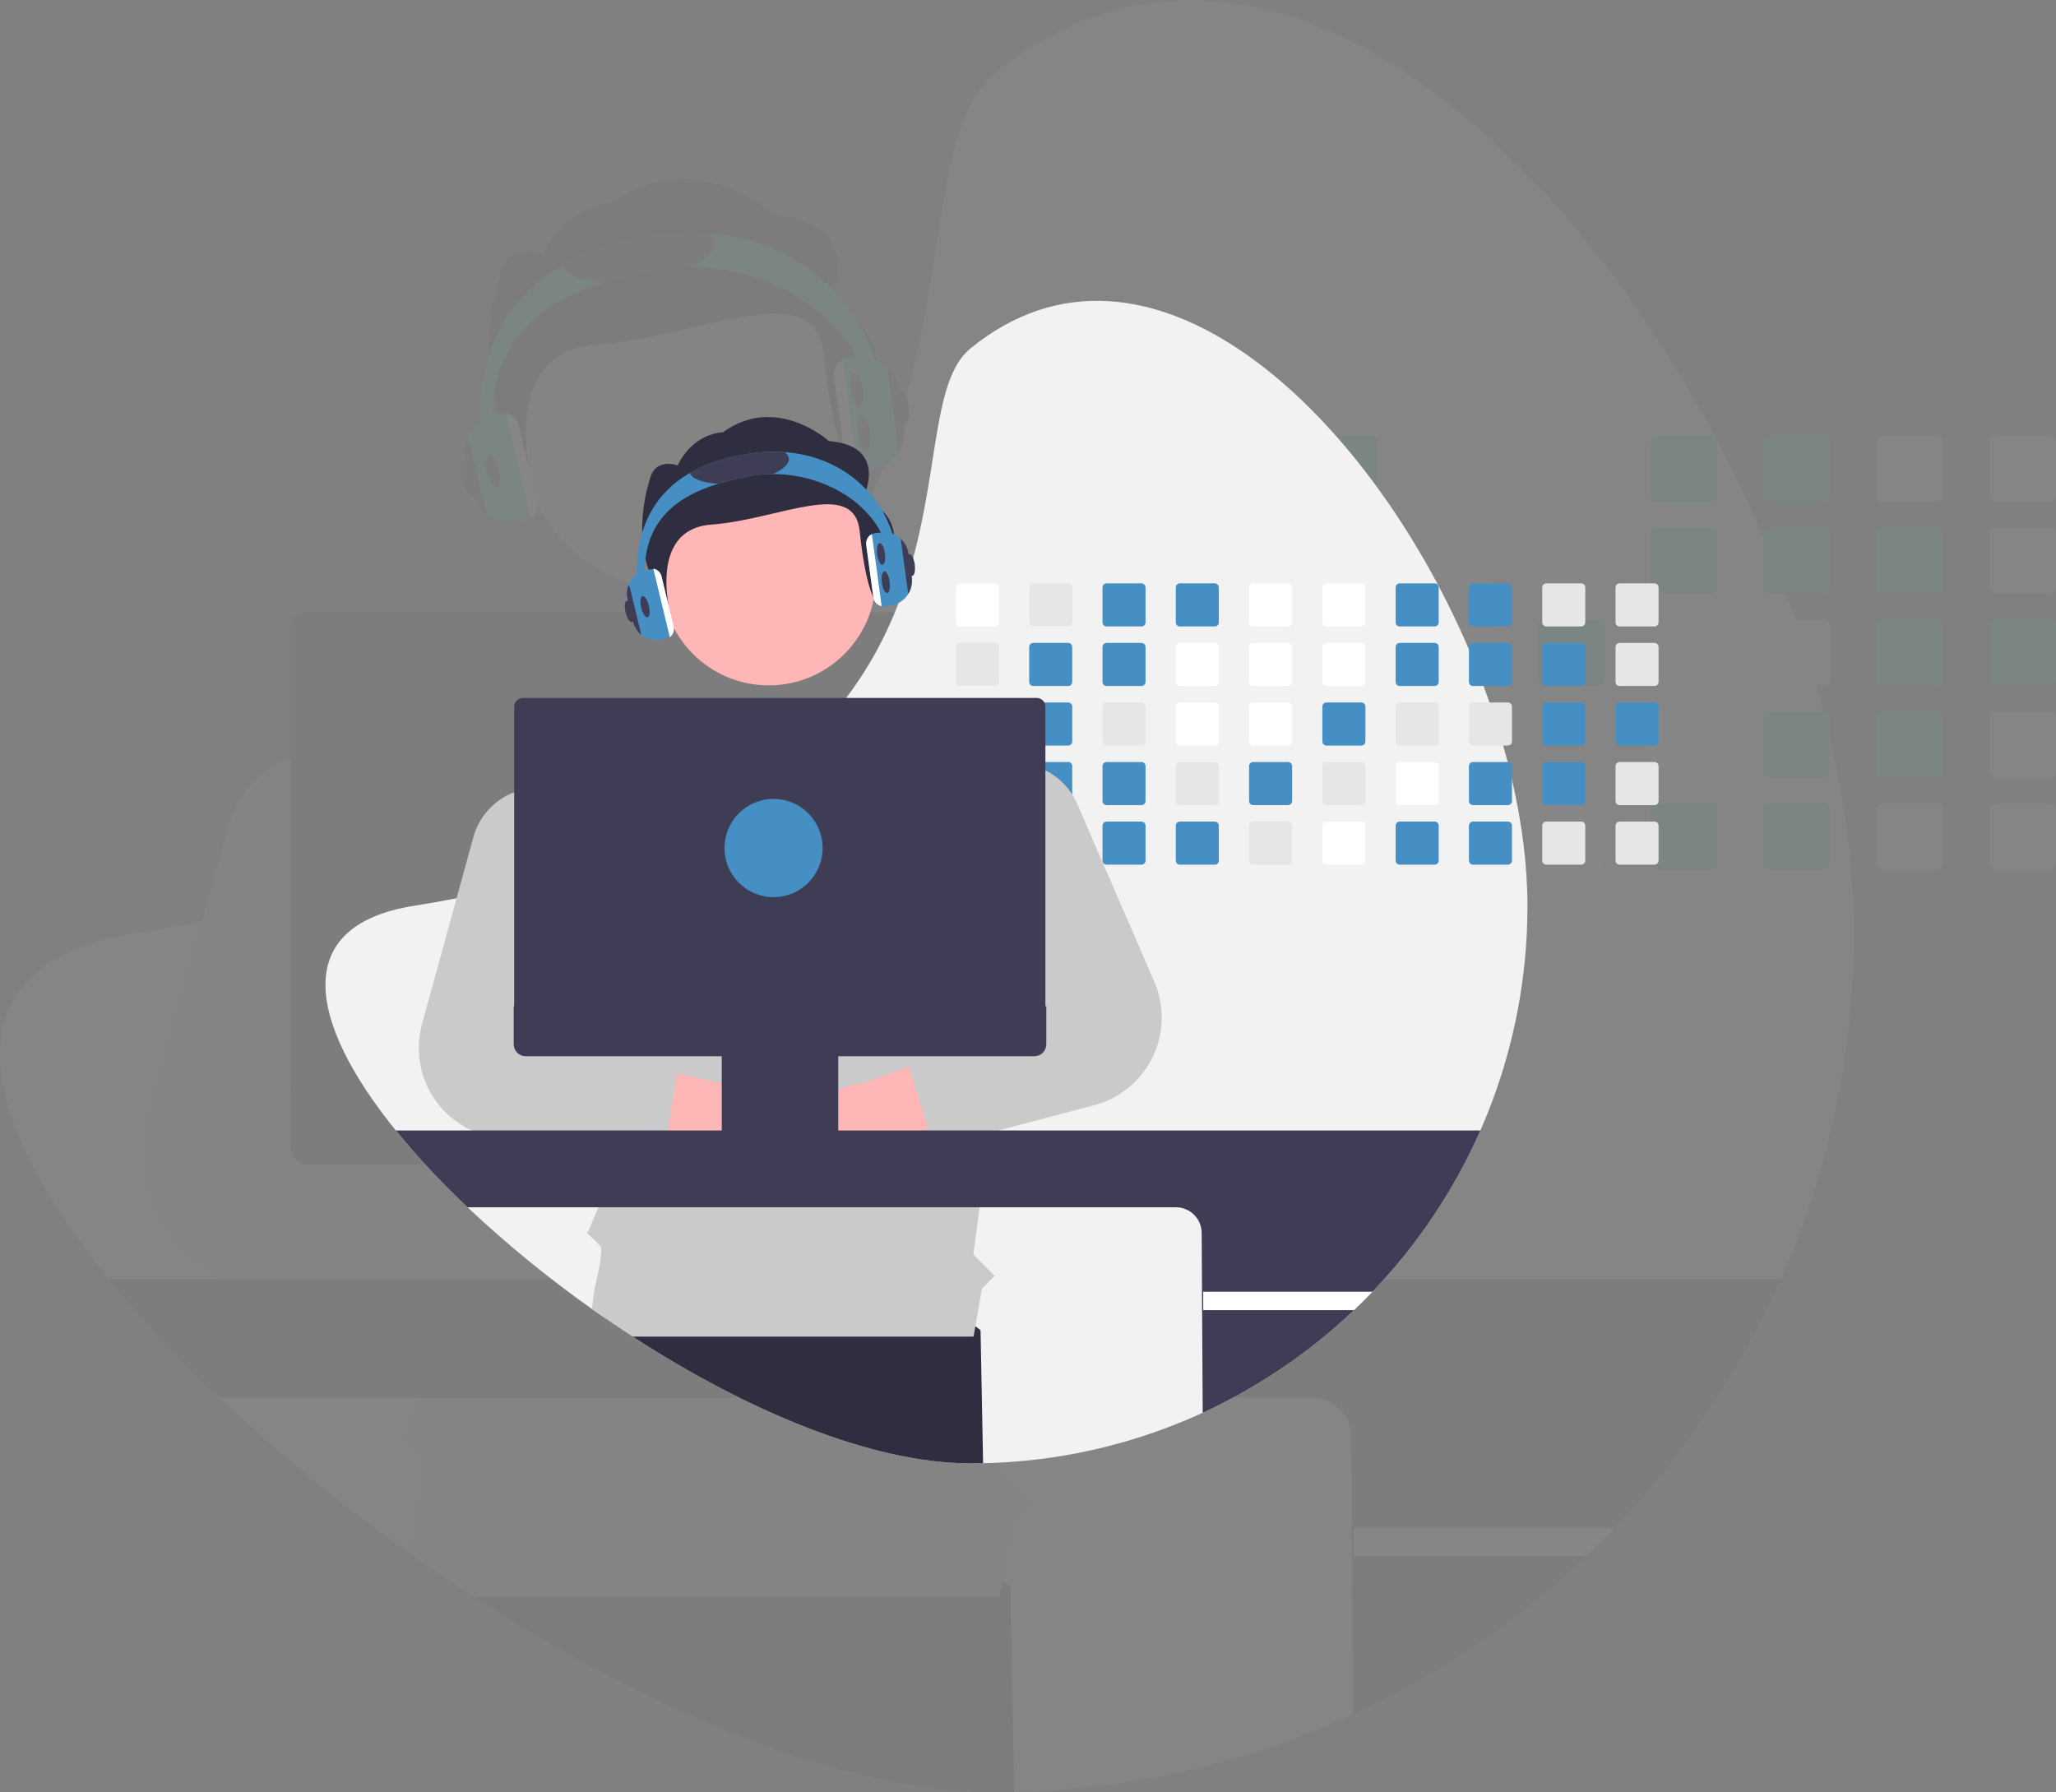 <svg width="624" height="544" viewBox="0 0 624 544" fill="none" xmlns="http://www.w3.org/2000/svg">
<rect x="0" y="0" width="624" height="544" fill="#808080" stroke="none"/>
<g opacity="0.05" clip-path="url(#clip0_16_626)">
<path d="M562.623 283.106C562.704 350.421 536.709 415.145 490.101 463.674C487.291 466.618 484.405 469.492 481.444 472.294C476.932 476.59 472.268 480.719 467.453 484.682C422.409 521.827 366.175 542.7 307.825 543.934C305.881 543.978 303.929 544 301.97 544C255.435 544 196.904 519.122 143.787 484.682C139.393 481.833 135.037 478.918 130.721 475.937C128.703 474.556 126.696 473.156 124.698 471.736C104.211 457.258 84.766 441.358 66.504 424.153C54.548 412.922 43.336 400.922 32.94 388.23C-7.874 337.842 -16.875 292.439 41.311 283.106C48.2 282.005 54.886 280.828 61.369 279.574C70.759 277.768 79.747 275.817 88.33 273.722C99.893 270.909 110.756 267.86 120.919 264.572C124.338 263.471 127.679 262.347 130.941 261.202C179.171 244.247 211.452 222.136 233.425 198.146C237.152 194.086 240.588 189.976 243.733 185.817C248.545 179.487 252.915 172.833 256.814 165.903C262.195 156.273 266.715 146.186 270.32 135.759L270.519 135.186C288.001 84.71 282.682 37.89 301.97 22.22C384.418 -44.771 487.064 50.63 535.243 163.134C537.671 168.803 539.955 174.506 542.095 180.244C543.056 182.807 543.983 185.374 544.876 187.947C547.223 194.651 549.353 201.372 551.266 208.111C551.999 210.681 552.699 213.249 553.364 215.814C554.076 218.582 554.758 221.343 555.389 224.104C560.077 244.32 562.623 264.257 562.623 283.106Z" fill="#F2F2F2"/>
<path d="M307.825 543.934C305.881 543.978 303.929 544 301.97 544C255.435 544 196.904 519.122 143.787 484.682C139.393 481.833 135.037 478.918 130.721 475.937L134.507 452.879L249.11 437.65L306.629 481.672L307.825 543.934Z" fill="#2F2E41"/>
<path d="M313.342 132.213H297.011C296.505 132.213 296.02 132.414 295.662 132.772C295.304 133.13 295.103 133.615 295.103 134.122V150.475C295.104 150.725 295.153 150.973 295.249 151.204C295.345 151.435 295.486 151.645 295.663 151.822C295.84 151.998 296.05 152.138 296.282 152.234C296.513 152.329 296.761 152.377 297.011 152.377H313.342C313.846 152.377 314.331 152.177 314.688 151.82C315.046 151.464 315.248 150.98 315.249 150.475V134.122C315.248 133.616 315.046 133.131 314.689 132.773C314.332 132.416 313.847 132.214 313.342 132.213Z" fill="white"/>
<path d="M313.342 160.08H297.011C296.505 160.08 296.02 160.281 295.662 160.639C295.304 160.997 295.103 161.483 295.103 161.989V178.342C295.104 178.592 295.153 178.84 295.249 179.071C295.345 179.302 295.486 179.512 295.663 179.689C295.84 179.866 296.05 180.005 296.282 180.101C296.513 180.196 296.761 180.245 297.011 180.244H313.342C313.846 180.244 314.331 180.044 314.688 179.688C315.046 179.331 315.248 178.847 315.249 178.342V161.989C315.248 161.483 315.046 160.998 314.689 160.641C314.332 160.283 313.847 160.081 313.342 160.08Z" fill="#E6E6E6"/>
<path d="M313.342 187.947H297.011C296.505 187.947 296.02 188.148 295.662 188.506C295.304 188.864 295.103 189.35 295.103 189.856V206.202C295.103 206.453 295.152 206.701 295.247 206.933C295.343 207.165 295.484 207.376 295.661 207.553C295.838 207.73 296.048 207.871 296.28 207.967C296.512 208.062 296.76 208.111 297.011 208.111H313.342C313.848 208.111 314.333 207.91 314.69 207.552C315.048 207.194 315.249 206.708 315.249 206.202V189.856C315.248 189.35 315.046 188.865 314.689 188.508C314.332 188.15 313.847 187.948 313.342 187.947Z" fill="#E6E6E6"/>
<path d="M315.22 217.385C315.139 216.946 314.906 216.548 314.564 216.261C314.221 215.974 313.789 215.816 313.342 215.814H297.011C296.505 215.814 296.02 216.015 295.662 216.373C295.305 216.731 295.103 217.217 295.103 217.723V234.069C295.103 234.32 295.152 234.568 295.247 234.8C295.343 235.032 295.484 235.243 295.661 235.42C295.838 235.597 296.048 235.738 296.28 235.834C296.512 235.93 296.76 235.979 297.011 235.978H313.342C313.848 235.978 314.333 235.777 314.69 235.419C315.048 235.061 315.249 234.575 315.249 234.069V217.723C315.251 217.61 315.241 217.497 315.22 217.385Z" fill="#E6E6E6"/>
<path d="M314.083 243.828C313.848 243.731 313.596 243.681 313.342 243.681H297.011C296.76 243.681 296.512 243.73 296.28 243.825C296.049 243.921 295.838 244.062 295.661 244.239C295.484 244.417 295.343 244.627 295.248 244.859C295.152 245.091 295.103 245.339 295.103 245.59V261.936C295.102 262.187 295.151 262.436 295.246 262.668C295.342 262.9 295.482 263.111 295.66 263.289C295.837 263.466 296.048 263.607 296.279 263.702C296.511 263.798 296.76 263.846 297.011 263.845H313.342C313.848 263.845 314.333 263.644 314.69 263.286C315.048 262.928 315.249 262.442 315.249 261.936V245.59C315.249 245.215 315.138 244.847 314.93 244.534C314.723 244.221 314.428 243.975 314.083 243.828Z" fill="#E6E6E6"/>
<path d="M347.647 132.213H331.316C330.811 132.213 330.326 132.414 329.968 132.772C329.61 133.13 329.409 133.615 329.409 134.122V150.475C329.409 150.725 329.459 150.973 329.555 151.204C329.651 151.435 329.791 151.645 329.969 151.822C330.146 151.998 330.356 152.138 330.587 152.234C330.819 152.329 331.066 152.377 331.316 152.377H347.647C348.152 152.377 348.636 152.177 348.994 151.82C349.351 151.464 349.553 150.98 349.555 150.475V134.122C349.554 133.616 349.352 133.131 348.995 132.773C348.637 132.416 348.153 132.214 347.647 132.213Z" fill="#E6E6E6"/>
<path d="M347.647 160.08H331.316C330.811 160.08 330.325 160.281 329.968 160.639C329.61 160.997 329.409 161.483 329.409 161.989V178.342C329.409 178.592 329.459 178.84 329.555 179.071C329.651 179.302 329.791 179.512 329.969 179.689C330.146 179.866 330.356 180.005 330.587 180.101C330.819 180.196 331.066 180.245 331.316 180.244H347.647C348.152 180.244 348.636 180.044 348.994 179.688C349.352 179.331 349.553 178.847 349.555 178.342V161.989C349.554 161.483 349.352 160.998 348.995 160.641C348.637 160.283 348.153 160.081 347.647 160.08Z" fill="#18FBCC"/>
<path d="M347.647 187.947H331.316C330.811 187.947 330.325 188.148 329.968 188.506C329.61 188.864 329.409 189.35 329.409 189.856V206.202C329.408 206.453 329.457 206.701 329.553 206.933C329.649 207.165 329.789 207.376 329.966 207.553C330.144 207.73 330.354 207.871 330.586 207.967C330.817 208.062 331.066 208.111 331.316 208.111H347.647C348.153 208.111 348.638 207.91 348.996 207.552C349.354 207.194 349.555 206.708 349.555 206.202V189.856C349.554 189.35 349.352 188.865 348.995 188.508C348.637 188.15 348.153 187.948 347.647 187.947Z" fill="#18FBCC"/>
<path d="M347.647 215.814H331.316C330.916 215.814 330.527 215.941 330.203 216.175C329.879 216.41 329.637 216.741 329.512 217.121C329.444 217.314 329.409 217.518 329.409 217.723V234.069C329.408 234.32 329.457 234.568 329.553 234.8C329.649 235.032 329.789 235.243 329.966 235.42C330.144 235.597 330.354 235.738 330.586 235.834C330.817 235.93 331.066 235.979 331.316 235.978H347.647C348.153 235.978 348.638 235.777 348.996 235.419C349.354 235.061 349.555 234.575 349.555 234.069V217.723C349.554 217.217 349.352 216.732 348.995 216.375C348.637 216.017 348.153 215.815 347.647 215.814Z" fill="#18FBCC"/>
<path d="M347.647 243.681H331.316C331.066 243.681 330.817 243.73 330.586 243.825C330.354 243.921 330.144 244.062 329.966 244.239C329.789 244.417 329.649 244.627 329.553 244.859C329.457 245.091 329.408 245.339 329.409 245.59V261.936C329.408 262.187 329.457 262.435 329.553 262.667C329.649 262.899 329.789 263.11 329.966 263.287C330.144 263.465 330.354 263.605 330.586 263.701C330.817 263.797 331.066 263.846 331.316 263.845H347.647C348.153 263.845 348.638 263.644 348.996 263.286C349.354 262.928 349.555 262.442 349.555 261.936V245.59C349.555 245.084 349.354 244.599 348.996 244.241C348.638 243.883 348.153 243.681 347.647 243.681Z" fill="#E6E6E6"/>
<path d="M381.953 132.213H365.622C365.116 132.213 364.631 132.414 364.274 132.772C363.916 133.13 363.715 133.615 363.715 134.122V150.475C363.715 150.725 363.764 150.973 363.86 151.204C363.956 151.435 364.097 151.645 364.274 151.822C364.451 151.998 364.662 152.138 364.893 152.234C365.124 152.329 365.372 152.377 365.622 152.377H381.953C382.458 152.377 382.942 152.177 383.3 151.82C383.657 151.464 383.859 150.98 383.861 150.475V134.122C383.859 133.616 383.658 133.131 383.3 132.773C382.943 132.416 382.459 132.214 381.953 132.213Z" fill="#18FBCC"/>
<path d="M381.953 160.08H365.622C365.116 160.08 364.631 160.281 364.273 160.639C363.916 160.997 363.715 161.483 363.715 161.989V178.342C363.715 178.592 363.764 178.84 363.86 179.071C363.956 179.302 364.097 179.512 364.274 179.689C364.451 179.866 364.662 180.005 364.893 180.101C365.124 180.196 365.372 180.245 365.622 180.244H381.953C382.458 180.244 382.942 180.044 383.3 179.688C383.657 179.331 383.859 178.847 383.861 178.342V161.989C383.859 161.483 383.658 160.998 383.3 160.641C382.943 160.283 382.459 160.081 381.953 160.08Z" fill="#18FBCC"/>
<path d="M381.953 187.947H365.622C365.116 187.947 364.631 188.148 364.273 188.506C363.916 188.864 363.715 189.35 363.715 189.856V206.202C363.714 206.453 363.763 206.701 363.859 206.933C363.954 207.165 364.095 207.376 364.272 207.553C364.449 207.73 364.66 207.871 364.891 207.967C365.123 208.062 365.371 208.111 365.622 208.111H381.953C382.459 208.111 382.944 207.91 383.302 207.552C383.659 207.194 383.86 206.708 383.861 206.202V189.856C383.859 189.35 383.658 188.865 383.3 188.508C382.943 188.15 382.459 187.948 381.953 187.947Z" fill="#E6E6E6"/>
<path d="M381.953 215.814H365.622C365.116 215.814 364.631 216.015 364.274 216.373C363.916 216.731 363.715 217.217 363.715 217.723V234.069C363.714 234.32 363.763 234.568 363.859 234.8C363.954 235.032 364.095 235.243 364.272 235.42C364.449 235.597 364.66 235.738 364.891 235.834C365.123 235.93 365.371 235.979 365.622 235.978H381.953C382.459 235.978 382.944 235.777 383.302 235.419C383.659 235.061 383.86 234.575 383.861 234.069V217.723C383.859 217.217 383.658 216.733 383.3 216.375C382.943 216.017 382.459 215.815 381.953 215.814Z" fill="#18FBCC"/>
<path d="M381.953 243.681H365.622C365.371 243.681 365.123 243.73 364.891 243.825C364.66 243.921 364.449 244.062 364.272 244.239C364.095 244.417 363.954 244.627 363.859 244.859C363.763 245.091 363.714 245.339 363.715 245.59V261.936C363.714 262.187 363.763 262.435 363.859 262.667C363.954 262.899 364.095 263.11 364.272 263.287C364.449 263.465 364.66 263.605 364.891 263.701C365.123 263.797 365.371 263.846 365.622 263.845H381.953C382.459 263.845 382.944 263.644 383.302 263.286C383.659 262.928 383.86 262.442 383.861 261.936V245.59C383.86 245.084 383.659 244.599 383.302 244.241C382.944 243.883 382.459 243.681 381.953 243.681Z" fill="#18FBCC"/>
<path d="M416.259 132.213H399.928C399.422 132.213 398.937 132.414 398.579 132.772C398.221 133.13 398.02 133.615 398.02 134.122V150.475C398.02 150.725 398.07 150.973 398.166 151.204C398.262 151.435 398.403 151.645 398.58 151.822C398.757 151.998 398.967 152.138 399.198 152.234C399.43 152.329 399.678 152.377 399.928 152.377H416.259C416.763 152.377 417.248 152.177 417.605 151.82C417.963 151.464 418.164 150.98 418.166 150.475V134.122C418.165 133.616 417.963 133.131 417.606 132.773C417.248 132.416 416.764 132.214 416.259 132.213Z" fill="#18FBCC"/>
<path d="M416.259 160.08H399.928C399.422 160.08 398.937 160.281 398.579 160.639C398.221 160.997 398.02 161.483 398.02 161.989V178.342C398.02 178.592 398.07 178.84 398.166 179.071C398.262 179.302 398.403 179.512 398.58 179.689C398.757 179.866 398.967 180.005 399.198 180.101C399.43 180.196 399.678 180.245 399.928 180.244H416.259C416.763 180.244 417.248 180.044 417.605 179.688C417.963 179.331 418.164 178.847 418.166 178.342V161.989C418.165 161.483 417.963 160.998 417.606 160.641C417.248 160.283 416.764 160.081 416.259 160.08Z" fill="white"/>
<path d="M416.259 187.947H399.928C399.422 187.947 398.937 188.148 398.579 188.506C398.221 188.864 398.02 189.35 398.02 189.856V206.202C398.02 206.453 398.069 206.701 398.164 206.933C398.26 207.165 398.401 207.376 398.578 207.553C398.755 207.73 398.965 207.871 399.197 207.967C399.429 208.062 399.677 208.111 399.928 208.111H416.259C416.765 208.111 417.25 207.91 417.607 207.552C417.965 207.194 418.166 206.708 418.166 206.202V189.856C418.165 189.35 417.963 188.865 417.606 188.508C417.248 188.15 416.764 187.948 416.259 187.947Z" fill="white"/>
<path d="M416.259 215.814H399.928C399.422 215.814 398.937 216.015 398.579 216.373C398.221 216.731 398.02 217.217 398.02 217.723V234.069C398.02 234.32 398.069 234.568 398.164 234.8C398.26 235.032 398.401 235.243 398.578 235.42C398.755 235.597 398.965 235.738 399.197 235.834C399.429 235.93 399.677 235.979 399.928 235.978H416.259C416.765 235.978 417.25 235.777 417.607 235.419C417.965 235.061 418.166 234.575 418.166 234.069V217.723C418.165 217.217 417.963 216.733 417.606 216.375C417.248 216.017 416.764 215.815 416.259 215.814Z" fill="#E6E6E6"/>
<path d="M416.259 243.681H399.928C399.677 243.681 399.429 243.73 399.197 243.825C398.965 243.921 398.755 244.062 398.578 244.239C398.401 244.417 398.26 244.627 398.164 244.859C398.069 245.091 398.02 245.339 398.02 245.59V261.936C398.02 262.187 398.069 262.435 398.164 262.667C398.26 262.899 398.401 263.11 398.578 263.287C398.755 263.465 398.965 263.605 399.197 263.701C399.429 263.797 399.677 263.846 399.928 263.845H416.259C416.765 263.845 417.25 263.644 417.607 263.286C417.965 262.928 418.166 262.442 418.166 261.936V245.59C418.166 245.084 417.965 244.599 417.607 244.241C417.25 243.883 416.765 243.681 416.259 243.681Z" fill="#18FBCC"/>
<path d="M450.564 132.213H434.226C433.721 132.214 433.238 132.416 432.882 132.774C432.525 133.132 432.326 133.617 432.326 134.122V150.475C432.326 150.979 432.526 151.463 432.882 151.82C433.239 152.176 433.722 152.377 434.226 152.377H450.564C451.069 152.377 451.553 152.177 451.911 151.82C452.268 151.464 452.47 150.98 452.472 150.475V134.122C452.47 133.616 452.269 133.131 451.911 132.773C451.554 132.416 451.07 132.214 450.564 132.213Z" fill="white"/>
<path d="M450.564 160.08H434.226C433.721 160.081 433.238 160.283 432.882 160.641C432.525 160.999 432.325 161.484 432.326 161.989V178.342C432.326 178.846 432.526 179.33 432.882 179.687C433.239 180.043 433.722 180.244 434.226 180.244H450.564C451.069 180.244 451.553 180.044 451.911 179.688C452.268 179.331 452.47 178.847 452.472 178.342V161.989C452.47 161.483 452.269 160.998 451.912 160.641C451.554 160.283 451.07 160.081 450.564 160.08Z" fill="white"/>
<path d="M450.564 187.947H434.226C433.721 187.949 433.238 188.151 432.882 188.508C432.525 188.866 432.326 189.351 432.326 189.856V206.202C432.325 206.452 432.374 206.7 432.469 206.932C432.564 207.163 432.704 207.374 432.88 207.551C433.057 207.728 433.266 207.869 433.497 207.965C433.728 208.061 433.976 208.111 434.226 208.111H450.564C451.07 208.111 451.555 207.91 451.913 207.552C452.271 207.194 452.472 206.708 452.472 206.202V189.856C452.47 189.35 452.269 188.865 451.912 188.508C451.554 188.15 451.07 187.948 450.564 187.947Z" fill="white"/>
<path d="M450.564 215.814H434.226C433.721 215.816 433.238 216.018 432.882 216.376C432.525 216.733 432.326 217.218 432.326 217.723V234.069C432.325 234.319 432.374 234.567 432.469 234.799C432.564 235.03 432.704 235.241 432.88 235.418C433.057 235.595 433.266 235.736 433.497 235.832C433.728 235.928 433.976 235.978 434.226 235.978H450.564C451.07 235.978 451.555 235.777 451.913 235.419C452.271 235.061 452.472 234.575 452.472 234.069V217.723C452.47 217.217 452.269 216.733 451.912 216.375C451.554 216.017 451.07 215.815 450.564 215.814Z" fill="#18FBCC"/>
<path d="M450.564 243.681H434.226C433.976 243.681 433.728 243.731 433.497 243.827C433.266 243.923 433.057 244.064 432.88 244.241C432.704 244.419 432.564 244.629 432.469 244.861C432.374 245.092 432.325 245.34 432.326 245.59V261.936C432.325 262.186 432.374 262.434 432.469 262.666C432.564 262.897 432.704 263.108 432.88 263.285C433.057 263.462 433.266 263.603 433.497 263.699C433.728 263.795 433.976 263.845 434.226 263.845H450.564C451.07 263.845 451.555 263.644 451.913 263.286C452.271 262.928 452.472 262.442 452.472 261.936V245.59C452.472 245.084 452.271 244.599 451.913 244.241C451.555 243.883 451.07 243.681 450.564 243.681Z" fill="#E6E6E6"/>
<path d="M484.87 132.213H468.532C468.027 132.214 467.543 132.416 467.187 132.774C466.831 133.132 466.631 133.617 466.631 134.122V150.475C466.631 150.979 466.832 151.463 467.188 151.82C467.544 152.176 468.028 152.377 468.532 152.377H484.87C485.375 152.377 485.859 152.177 486.216 151.82C486.574 151.464 486.776 150.98 486.778 150.475V134.122C486.776 133.616 486.575 133.131 486.217 132.773C485.86 132.416 485.375 132.214 484.87 132.213Z" fill="white"/>
<path d="M484.87 160.08H468.532C468.027 160.081 467.543 160.283 467.187 160.641C466.831 160.999 466.631 161.484 466.631 161.989V178.342C466.631 178.846 466.832 179.33 467.188 179.687C467.544 180.043 468.028 180.244 468.532 180.244H484.87C485.375 180.244 485.859 180.044 486.216 179.688C486.574 179.331 486.776 178.847 486.778 178.342V161.989C486.776 161.483 486.575 160.998 486.217 160.641C485.86 160.283 485.375 160.081 484.87 160.08Z" fill="white"/>
<path d="M484.87 187.947H468.532C468.027 187.949 467.543 188.151 467.187 188.508C466.831 188.866 466.631 189.351 466.631 189.856V206.202C466.631 206.452 466.679 206.7 466.774 206.932C466.87 207.163 467.009 207.374 467.186 207.551C467.362 207.728 467.572 207.869 467.803 207.965C468.034 208.061 468.281 208.111 468.532 208.111H484.87C485.376 208.111 485.861 207.91 486.219 207.552C486.576 207.194 486.777 206.708 486.778 206.202V189.856C486.776 189.35 486.575 188.865 486.217 188.508C485.86 188.15 485.376 187.948 484.87 187.947Z" fill="#18FBCC"/>
<path d="M484.87 215.814H468.532C468.027 215.816 467.543 216.018 467.187 216.376C466.831 216.733 466.631 217.218 466.631 217.723V234.069C466.631 234.319 466.679 234.567 466.774 234.799C466.87 235.03 467.009 235.241 467.186 235.418C467.362 235.595 467.572 235.736 467.803 235.832C468.034 235.928 468.281 235.978 468.532 235.978H484.87C485.376 235.978 485.861 235.777 486.219 235.419C486.576 235.061 486.777 234.575 486.778 234.069V217.723C486.776 217.217 486.575 216.733 486.217 216.375C485.86 216.017 485.375 215.815 484.87 215.814Z" fill="#E6E6E6"/>
<path d="M484.87 243.681H468.532C468.281 243.681 468.034 243.731 467.803 243.827C467.572 243.923 467.362 244.064 467.186 244.241C467.009 244.419 466.87 244.629 466.774 244.861C466.679 245.092 466.631 245.34 466.631 245.59V261.936C466.631 262.186 466.679 262.434 466.774 262.666C466.87 262.897 467.009 263.108 467.186 263.285C467.362 263.462 467.572 263.603 467.803 263.699C468.034 263.795 468.281 263.845 468.532 263.845H484.87C485.376 263.845 485.861 263.644 486.219 263.286C486.576 262.928 486.777 262.442 486.778 261.936V245.59C486.777 245.084 486.576 244.599 486.219 244.241C485.861 243.883 485.376 243.681 484.87 243.681Z" fill="white"/>
<path d="M519.176 132.213H502.837C502.333 132.214 501.849 132.416 501.493 132.774C501.137 133.132 500.937 133.617 500.937 134.122V150.475C500.937 150.979 501.137 151.463 501.494 151.82C501.85 152.176 502.333 152.377 502.837 152.377H519.176C519.68 152.377 520.164 152.177 520.522 151.82C520.88 151.464 521.081 150.98 521.083 150.475V134.122C521.082 133.616 520.88 133.131 520.523 132.773C520.165 132.416 519.681 132.214 519.176 132.213Z" fill="#18FBCC"/>
<path d="M519.176 160.08H502.837C502.332 160.081 501.849 160.283 501.493 160.641C501.137 160.999 500.937 161.484 500.937 161.989V178.342C500.937 178.846 501.137 179.33 501.494 179.687C501.85 180.043 502.333 180.244 502.837 180.244H519.176C519.68 180.244 520.164 180.044 520.522 179.688C520.88 179.331 521.081 178.847 521.083 178.342V161.989C521.082 161.483 520.88 160.998 520.523 160.641C520.165 160.283 519.681 160.081 519.176 160.08Z" fill="#18FBCC"/>
<path d="M519.176 187.947H502.837C502.333 187.949 501.849 188.151 501.493 188.508C501.137 188.866 500.937 189.351 500.937 189.856V206.202C500.936 206.452 500.985 206.7 501.08 206.932C501.175 207.163 501.315 207.374 501.492 207.551C501.668 207.728 501.878 207.869 502.109 207.965C502.34 208.061 502.587 208.111 502.837 208.111H519.176C519.681 208.111 520.166 207.91 520.524 207.552C520.882 207.194 521.083 206.708 521.083 206.202V189.856C521.082 189.35 520.88 188.865 520.523 188.508C520.165 188.15 519.681 187.948 519.176 187.947Z" fill="#E6E6E6"/>
<path d="M519.176 215.814H502.837C502.333 215.816 501.849 216.018 501.493 216.376C501.137 216.733 500.937 217.218 500.937 217.723V234.069C500.936 234.319 500.985 234.567 501.08 234.799C501.175 235.03 501.315 235.241 501.492 235.418C501.668 235.595 501.878 235.736 502.109 235.832C502.34 235.928 502.587 235.978 502.837 235.978H519.176C519.681 235.978 520.166 235.777 520.524 235.419C520.882 235.061 521.083 234.575 521.083 234.069V217.723C521.082 217.217 520.88 216.733 520.523 216.375C520.165 216.017 519.681 215.815 519.176 215.814Z" fill="white"/>
<path d="M519.176 243.681H502.837C502.587 243.681 502.34 243.731 502.109 243.827C501.878 243.923 501.668 244.064 501.492 244.241C501.315 244.419 501.175 244.629 501.08 244.861C500.985 245.092 500.936 245.34 500.937 245.59V261.936C500.936 262.186 500.985 262.434 501.08 262.666C501.175 262.897 501.315 263.108 501.492 263.285C501.668 263.462 501.878 263.603 502.109 263.699C502.34 263.795 502.587 263.845 502.837 263.845H519.176C519.681 263.845 520.166 263.644 520.524 263.286C520.882 262.928 521.083 262.442 521.083 261.936V245.59C521.083 245.084 520.882 244.599 520.524 244.241C520.166 243.883 519.681 243.681 519.176 243.681Z" fill="#18FBCC"/>
<path d="M553.481 132.213H537.143C536.638 132.214 536.155 132.416 535.799 132.774C535.442 133.132 535.242 133.617 535.243 134.122V150.475C535.243 150.979 535.443 151.463 535.799 151.82C536.156 152.176 536.639 152.377 537.143 152.377H553.481C553.986 152.377 554.47 152.177 554.828 151.82C555.185 151.464 555.387 150.98 555.389 150.475V134.122C555.387 133.616 555.186 133.131 554.828 132.773C554.471 132.416 553.987 132.214 553.481 132.213Z" fill="#18FBCC"/>
<path d="M553.481 160.08H537.143C536.638 160.081 536.155 160.283 535.798 160.641C535.442 160.999 535.242 161.484 535.243 161.989V178.342C535.243 178.846 535.443 179.33 535.799 179.687C536.156 180.043 536.639 180.244 537.143 180.244H553.481C553.986 180.244 554.47 180.044 554.828 179.688C555.185 179.331 555.387 178.847 555.389 178.342V161.989C555.387 161.483 555.186 160.998 554.828 160.641C554.471 160.283 553.987 160.081 553.481 160.08Z" fill="#18FBCC"/>
<path d="M553.481 187.947H537.143C536.638 187.949 536.155 188.151 535.799 188.508C535.442 188.866 535.242 189.351 535.243 189.856V206.202C535.242 206.452 535.291 206.7 535.386 206.932C535.481 207.163 535.621 207.374 535.797 207.551C535.974 207.728 536.183 207.869 536.414 207.965C536.645 208.061 536.893 208.111 537.143 208.111H553.481C553.987 208.111 554.472 207.91 554.83 207.552C555.187 207.194 555.388 206.708 555.389 206.202V189.856C555.387 189.35 555.186 188.865 554.828 188.508C554.471 188.15 553.987 187.948 553.481 187.947Z" fill="#E6E6E6"/>
<path d="M553.481 215.814H537.143C536.638 215.816 536.155 216.018 535.799 216.376C535.442 216.733 535.242 217.218 535.243 217.723V234.069C535.242 234.319 535.291 234.567 535.386 234.799C535.481 235.03 535.621 235.241 535.797 235.418C535.974 235.595 536.183 235.736 536.414 235.832C536.645 235.928 536.893 235.978 537.143 235.978H553.481C553.987 235.978 554.472 235.777 554.83 235.419C555.187 235.061 555.388 234.575 555.389 234.069V217.723C555.387 217.217 555.186 216.733 554.828 216.375C554.471 216.017 553.987 215.815 553.481 215.814Z" fill="#18FBCC"/>
<path d="M553.481 243.681H537.143C536.893 243.681 536.645 243.731 536.414 243.827C536.183 243.923 535.974 244.064 535.797 244.241C535.621 244.419 535.481 244.629 535.386 244.861C535.291 245.092 535.242 245.34 535.243 245.59V261.936C535.242 262.186 535.291 262.434 535.386 262.666C535.481 262.897 535.621 263.108 535.797 263.285C535.974 263.462 536.183 263.603 536.414 263.699C536.645 263.795 536.893 263.845 537.143 263.845H553.481C553.987 263.845 554.472 263.644 554.83 263.286C555.187 262.928 555.388 262.442 555.389 261.936V245.59C555.388 245.084 555.187 244.599 554.83 244.241C554.472 243.883 553.987 243.681 553.481 243.681Z" fill="#18FBCC"/>
<path d="M587.787 132.213H571.448C570.944 132.214 570.46 132.416 570.104 132.774C569.748 133.132 569.548 133.617 569.548 134.122V150.475C569.548 150.979 569.749 151.463 570.105 151.82C570.461 152.176 570.944 152.377 571.448 152.377H587.787C588.292 152.377 588.776 152.177 589.133 151.82C589.491 151.464 589.693 150.98 589.694 150.475V134.122C589.693 133.616 589.491 133.131 589.134 132.773C588.777 132.416 588.292 132.214 587.787 132.213Z" fill="#E6E6E6"/>
<path d="M587.787 160.08H571.448C570.944 160.081 570.46 160.283 570.104 160.641C569.748 160.999 569.548 161.484 569.548 161.989V178.342C569.548 178.846 569.749 179.33 570.105 179.687C570.461 180.043 570.944 180.244 571.448 180.244H587.787C588.292 180.244 588.776 180.044 589.133 179.688C589.491 179.331 589.693 178.847 589.694 178.342V161.989C589.693 161.483 589.491 160.998 589.134 160.641C588.777 160.283 588.292 160.081 587.787 160.08Z" fill="#18FBCC"/>
<path d="M587.787 187.947H571.448C570.944 187.949 570.46 188.151 570.104 188.508C569.748 188.866 569.548 189.351 569.548 189.856V206.202C569.548 206.452 569.596 206.7 569.691 206.932C569.786 207.163 569.926 207.374 570.103 207.551C570.279 207.728 570.489 207.869 570.72 207.965C570.951 208.061 571.198 208.111 571.448 208.111H587.787C588.293 208.111 588.778 207.91 589.135 207.552C589.493 207.194 589.694 206.708 589.694 206.202V189.856C589.693 189.35 589.491 188.865 589.134 188.508C588.777 188.15 588.292 187.948 587.787 187.947Z" fill="#18FBCC"/>
<path d="M587.787 215.814H571.448C570.944 215.816 570.46 216.018 570.104 216.376C569.748 216.733 569.548 217.218 569.548 217.723V234.069C569.548 234.319 569.596 234.567 569.691 234.799C569.786 235.03 569.926 235.241 570.103 235.418C570.279 235.595 570.489 235.736 570.72 235.832C570.951 235.928 571.198 235.978 571.448 235.978H587.787C588.293 235.978 588.778 235.777 589.135 235.419C589.493 235.061 589.694 234.575 589.694 234.069V217.723C589.693 217.217 589.491 216.733 589.134 216.375C588.777 216.017 588.292 215.815 587.787 215.814Z" fill="#18FBCC"/>
<path d="M587.787 243.681H571.448C571.198 243.681 570.951 243.731 570.72 243.827C570.489 243.923 570.279 244.064 570.103 244.241C569.926 244.419 569.786 244.629 569.691 244.861C569.596 245.092 569.548 245.34 569.548 245.59V261.936C569.548 262.186 569.596 262.434 569.691 262.666C569.786 262.897 569.926 263.108 570.103 263.285C570.279 263.462 570.489 263.603 570.72 263.699C570.951 263.795 571.198 263.845 571.448 263.845H587.787C588.293 263.845 588.778 263.644 589.135 263.286C589.493 262.928 589.694 262.442 589.694 261.936V245.59C589.694 245.084 589.493 244.599 589.135 244.241C588.778 243.883 588.293 243.681 587.787 243.681Z" fill="#E6E6E6"/>
<path d="M622.092 132.213H605.754C605.249 132.214 604.766 132.416 604.41 132.774C604.054 133.132 603.854 133.617 603.854 134.122V150.475C603.854 150.979 604.054 151.463 604.41 151.82C604.767 152.176 605.25 152.377 605.754 152.377H622.092C622.597 152.377 623.081 152.177 623.439 151.82C623.796 151.464 623.998 150.98 624 150.475V134.122C623.999 133.616 623.797 133.131 623.44 132.773C623.082 132.416 622.598 132.214 622.092 132.213Z" fill="#E6E6E6"/>
<path d="M622.092 160.08H605.754C605.249 160.081 604.766 160.283 604.41 160.641C604.053 160.999 603.854 161.484 603.854 161.989V178.342C603.854 178.846 604.054 179.33 604.41 179.687C604.767 180.043 605.25 180.244 605.754 180.244H622.092C622.597 180.244 623.081 180.044 623.439 179.688C623.796 179.331 623.998 178.847 624 178.342V161.989C623.999 161.483 623.797 160.998 623.44 160.641C623.082 160.283 622.598 160.081 622.092 160.08Z" fill="#E6E6E6"/>
<path d="M622.092 187.947H605.754C605.249 187.949 604.766 188.151 604.41 188.508C604.054 188.866 603.854 189.351 603.854 189.856V206.202C603.853 206.452 603.902 206.7 603.997 206.932C604.092 207.163 604.232 207.374 604.408 207.551C604.585 207.728 604.795 207.869 605.025 207.965C605.256 208.061 605.504 208.111 605.754 208.111H622.092C622.598 208.111 623.083 207.91 623.441 207.552C623.799 207.194 624 206.708 624 206.202V189.856C623.999 189.35 623.797 188.865 623.44 188.508C623.082 188.15 622.598 187.948 622.092 187.947Z" fill="#18FBCC"/>
<path d="M622.092 215.814H605.754C605.249 215.816 604.766 216.018 604.41 216.376C604.054 216.733 603.854 217.218 603.854 217.723V234.069C603.853 234.319 603.902 234.567 603.997 234.799C604.092 235.03 604.232 235.241 604.408 235.418C604.585 235.595 604.795 235.736 605.025 235.832C605.256 235.928 605.504 235.978 605.754 235.978H622.092C622.598 235.978 623.083 235.777 623.441 235.419C623.799 235.061 624 234.575 624 234.069V217.723C623.999 217.217 623.797 216.733 623.44 216.375C623.082 216.017 622.598 215.815 622.092 215.814Z" fill="#E6E6E6"/>
<path d="M622.092 243.681H605.754C605.504 243.681 605.256 243.731 605.025 243.827C604.795 243.923 604.585 244.064 604.408 244.241C604.232 244.419 604.092 244.629 603.997 244.861C603.902 245.092 603.853 245.34 603.854 245.59V261.936C603.853 262.186 603.902 262.434 603.997 262.666C604.092 262.897 604.232 263.108 604.408 263.285C604.585 263.462 604.795 263.603 605.025 263.699C605.256 263.795 605.504 263.845 605.754 263.845H622.092C622.598 263.845 623.083 263.644 623.441 263.286C623.799 262.928 624 262.442 624 261.936V245.59C624 245.084 623.799 244.599 623.441 244.241C623.083 243.883 622.598 243.681 622.092 243.681Z" fill="#E6E6E6"/>
<path d="M246.578 484.683H246.122L246.512 484.632L246.578 484.683Z" fill="#2F2E41"/>
<path d="M207.488 179.947C235.171 179.947 257.612 157.485 257.612 129.777C257.612 102.069 235.171 79.608 207.488 79.608C179.805 79.608 157.363 102.069 157.363 129.777C157.363 157.485 179.805 179.947 207.488 179.947Z" fill="#FFB6B6"/>
<path d="M251.383 92.993C251.383 92.993 264.493 67.909 235.651 65.628C235.651 65.628 211.063 43.303 186 61.547C186 61.547 172.33 61.547 164.855 77.031C164.855 77.031 154.103 72.949 151.74 83.872C151.74 83.872 143.873 106.676 151.74 127.2C159.608 147.724 162.221 150.004 162.221 150.004C162.221 150.004 149.293 106.975 180.76 104.694C212.227 102.414 247.439 82.732 250.062 107.816C252.684 132.901 256.631 139.082 256.631 139.082C256.631 139.082 281.538 103.256 251.383 92.993Z" fill="#2F2E41"/>
<path d="M337.149 253.418L336.987 254.27L335.175 263.845L322.652 330.08L321.911 333.979L320.356 342.226L318.228 353.475L313.511 378.405L312.161 385.55L311.654 388.23L311.478 389.17L310.077 396.565L309.652 398.797L306.233 424.153L303.247 446.248L313.239 456.25L307.282 462.212L303.372 484.631L303.379 484.682H143.787C137.331 480.497 130.968 476.181 124.698 471.736L126.011 461.897C126.011 461.897 130.53 444.324 128.63 442.224C126.737 440.124 122.585 436.372 122.585 436.372L127.816 424.153L128.542 422.457L127.324 397.174L127.295 396.565L126.891 388.23L126.84 387.158L126.759 385.55L125.211 353.475L125.182 352.947L124.712 343.224L124.272 333.979L124.081 330.08L122.196 291.066L120.919 264.572L119.804 241.508L124.287 239.988L172.231 223.678L192.091 197.838L233.425 198.146L253.659 198.301L287.422 229.641L295.103 233.313L295.162 233.342L300.672 235.978L314.64 242.653L329.409 249.717L336.988 253.337L337.149 253.418Z" fill="#CACACA"/>
<path d="M197.433 409.416C194.404 410.591 191.154 411.086 187.913 410.868C184.672 410.65 181.519 409.722 178.674 408.152C175.83 406.582 173.364 404.406 171.451 401.779C169.537 399.152 168.223 396.137 167.599 392.946L89.422 381.844L116.599 351.075L186.671 366.335C192.096 365.642 197.586 366.965 202.102 370.053C206.617 373.142 209.844 377.781 211.17 383.091C212.497 388.401 211.831 394.014 209.299 398.866C206.767 403.718 202.545 407.472 197.433 409.416V409.416Z" fill="#FFB6B6"/>
<path d="M162.576 353.475C161.128 351.638 159.078 350.371 156.788 349.899L124.712 343.224L121.418 342.542C119.504 342.142 117.695 341.342 116.111 340.194C114.527 339.046 113.203 337.577 112.225 335.881C111.212 334.102 110.598 332.122 110.428 330.08C110.275 328.224 110.497 326.356 111.081 324.588L122.196 291.066L129.408 269.316C130.282 266.693 130.797 263.963 130.941 261.202C131.343 253.56 128.98 246.029 124.287 239.988C120.16 234.678 114.437 230.838 107.962 229.034C101.487 227.23 94.604 227.559 88.33 229.972C88.147 230.038 87.956 230.111 87.773 230.184C83.273 231.983 79.254 234.803 76.031 238.424C72.808 242.045 70.471 246.366 69.204 251.046L61.369 279.574L45.206 338.385C43.588 344.278 43.261 350.45 44.248 356.481C45.235 362.511 47.511 368.257 50.922 373.326C54.333 378.394 58.798 382.664 64.011 385.845C69.224 389.026 75.062 391.042 81.126 391.755L127.324 397.174L148.703 399.686C151.175 399.983 153.668 399.337 155.686 397.877C157.703 396.417 159.098 394.249 159.59 391.807C159.625 391.674 159.652 391.539 159.671 391.403L160.184 388.23L164.535 361.516L164.579 361.244C164.806 359.881 164.745 358.486 164.4 357.148C164.055 355.81 163.433 354.559 162.576 353.475Z" fill="#CACACA"/>
<path d="M247.228 410.273C250.393 411.008 253.679 411.04 256.857 410.366C260.035 409.692 263.027 408.329 265.621 406.373C268.216 404.417 270.35 401.916 271.875 399.045C273.399 396.173 274.275 393.003 274.443 389.756L350.275 367.731L319.035 341.105L251.813 366.102C246.344 366.182 241.095 368.267 237.06 371.962C233.025 375.657 230.484 380.705 229.919 386.149C229.354 391.594 230.804 397.057 233.994 401.503C237.184 405.949 241.893 409.069 247.228 410.273V410.273Z" fill="#FFB6B6"/>
<path d="M387.925 318.463L351.859 235.383C348.909 228.563 343.64 223.008 336.987 219.706C334.931 218.693 332.771 217.905 330.546 217.356C330.201 217.268 329.856 217.187 329.512 217.121C324.792 216.09 319.898 216.181 315.22 217.385C310.944 218.485 306.948 220.474 303.492 223.224C300.035 225.973 297.197 229.421 295.162 233.342C295.14 233.375 295.12 233.409 295.103 233.445C292.83 237.847 291.621 242.721 291.574 247.676C291.527 252.631 292.643 257.528 294.832 261.973L295.279 262.869L320.766 314.102C321.637 315.854 322.127 317.77 322.205 319.725C322.284 321.68 321.948 323.629 321.221 325.445C320.493 327.261 319.39 328.903 317.985 330.262C316.579 331.622 314.901 332.668 313.063 333.333L311.273 333.979L279.08 345.618C276.665 346.481 274.678 348.248 273.538 350.548C272.398 352.848 272.194 355.5 272.969 357.947L273.05 358.204L282.074 387.107C282.118 387.239 282.161 387.371 282.213 387.503C282.292 387.753 282.39 387.996 282.506 388.23C283.465 390.383 285.161 392.123 287.287 393.137C289.413 394.15 291.831 394.371 294.105 393.76L311.478 389.17L315.022 388.23L359.885 376.371C365.788 374.81 371.284 371.99 375.997 368.106C380.71 364.221 384.529 359.362 387.192 353.863C389.855 348.364 391.299 342.353 391.426 336.243C391.552 330.133 390.358 324.068 387.925 318.463L387.925 318.463Z" fill="#CACACA"/>
<path d="M32.94 388.23C43.336 400.922 54.548 412.922 66.504 424.153H398.093C401.288 424.158 404.35 425.431 406.609 427.693C408.867 429.954 410.137 433.02 410.14 436.218L410.617 520.318C431.016 510.938 450.119 498.96 467.453 484.682C472.266 480.724 476.929 476.595 481.444 472.294C484.4 469.489 487.286 466.616 490.101 463.674C511.204 441.67 528.292 416.136 540.591 388.23H32.94Z" fill="#3F3D56"/>
<path d="M490.101 463.674C487.291 466.618 484.405 469.492 481.444 472.294H410.859V463.674H490.101Z" fill="white"/>
<path d="M336.489 187.947C336.14 187.303 335.624 186.765 334.995 186.39C334.366 186.015 333.648 185.817 332.916 185.817H92.395C91.317 185.82 90.283 186.251 89.521 187.015C88.76 187.778 88.331 188.813 88.33 189.893V333.98H336.987V189.893C336.991 189.212 336.819 188.542 336.489 187.947Z" fill="#3F3D56"/>
<path d="M88.113 330.078V347.859C88.113 348.596 88.258 349.326 88.54 350.007C88.821 350.688 89.234 351.307 89.755 351.828C90.276 352.349 90.894 352.763 91.574 353.045C92.255 353.327 92.984 353.472 93.721 353.472H185.498V388.562H184.279C184.183 388.562 184.089 388.581 184 388.618C183.912 388.654 183.831 388.708 183.764 388.776C183.696 388.843 183.642 388.924 183.606 389.012C183.569 389.101 183.55 389.196 183.55 389.291V391.732C183.55 391.828 183.569 391.923 183.606 392.011C183.642 392.1 183.696 392.18 183.764 392.248C183.831 392.315 183.912 392.369 184 392.406C184.089 392.442 184.183 392.461 184.279 392.461H241.253C241.349 392.461 241.444 392.442 241.532 392.406C241.62 392.369 241.701 392.315 241.768 392.248C241.836 392.18 241.89 392.1 241.926 392.011C241.963 391.923 241.982 391.828 241.982 391.732V389.291C241.982 389.196 241.963 389.101 241.926 389.012C241.89 388.924 241.836 388.843 241.768 388.776C241.701 388.708 241.62 388.654 241.532 388.618C241.444 388.581 241.349 388.562 241.253 388.562H240.034V353.472H331.812C332.548 353.472 333.277 353.327 333.958 353.045C334.638 352.763 335.256 352.349 335.777 351.828C336.298 351.307 336.711 350.688 336.993 350.007C337.275 349.326 337.42 348.596 337.42 347.859V330.078H88.113Z" fill="#3F3D56"/>
<path d="M209.754 279.046C222.439 279.046 232.722 268.754 232.722 256.057C232.722 243.361 222.439 233.069 209.754 233.069C197.069 233.069 186.786 243.361 186.786 256.057C186.786 268.754 197.069 279.046 209.754 279.046Z" fill="#18FBCC"/>
<path d="M268.274 127.036H264.605C264.605 99.279 237.159 81.09 209.471 81.075C205.444 81.063 201.426 81.454 197.476 82.243C193.03 83.131 188.415 84.196 183.881 85.584C166.002 91.069 149.422 101.673 149.422 127.036C149.418 131.961 150.044 136.867 151.285 141.634L147.734 142.559C146.417 137.49 145.752 132.273 145.753 127.036C145.753 104.874 154.843 89.652 170.544 80.576C178.797 75.803 188.87 72.726 200.411 71.228C205.213 70.588 210.068 70.441 214.9 70.787C246.741 73.078 268.274 97.516 268.274 127.036Z" fill="#18FBCC"/>
<path d="M274.385 129.07L272.94 118.378C272.583 115.678 271.284 113.191 269.271 111.358C267.979 110.163 266.433 109.277 264.749 108.769C263.065 108.26 261.287 108.141 259.55 108.421L257.254 108.737C256.626 108.819 256.02 109.026 255.472 109.345C254.924 109.664 254.445 110.089 254.063 110.594C253.677 111.098 253.395 111.674 253.232 112.288C253.07 112.901 253.03 113.541 253.116 114.17L256.454 138.799C256.592 139.803 257.041 140.738 257.739 141.472C258.437 142.206 259.348 142.702 260.343 142.889C260.637 142.949 260.937 142.978 261.238 142.978C261.454 142.978 261.669 142.963 261.883 142.933L264.451 142.588C266.017 142.38 267.523 141.854 268.878 141.042C270.233 140.23 271.408 139.15 272.331 137.867C272.529 137.588 272.719 137.301 272.896 137.008C274.271 134.605 274.795 131.808 274.385 129.07Z" fill="#18FBCC"/>
<path d="M255.772 109.185C255.099 109.512 254.513 109.995 254.063 110.594C253.677 111.098 253.395 111.674 253.232 112.288C253.07 112.902 253.03 113.541 253.116 114.171L256.454 138.799C256.592 139.803 257.041 140.738 257.739 141.472C258.437 142.206 259.348 142.702 260.343 142.889L255.772 109.185Z" fill="white"/>
<path d="M274.385 129.07L272.94 118.378C272.583 115.678 271.284 113.191 269.271 111.358L272.595 135.862C272.645 136.255 272.746 136.641 272.896 137.008C274.271 134.605 274.795 131.808 274.385 129.07Z" fill="#3F3D56"/>
<path d="M262.962 136.773C263.966 136.637 264.47 134.246 264.089 131.433C263.708 128.62 262.585 126.45 261.581 126.586C260.578 126.722 260.073 129.113 260.454 131.926C260.835 134.739 261.958 136.909 262.962 136.773Z" fill="#3F3D56"/>
<path d="M260.761 123.555C261.765 123.419 262.269 121.028 261.888 118.215C261.507 115.402 260.384 113.232 259.38 113.368C258.377 113.505 257.872 115.896 258.253 118.709C258.635 121.522 259.757 123.692 260.761 123.555Z" fill="#3F3D56"/>
<path d="M274.701 128.696C275.704 128.559 276.209 126.168 275.828 123.355C275.446 120.542 274.324 118.372 273.32 118.509C272.316 118.645 271.811 121.036 272.193 123.849C272.574 126.662 273.697 128.832 274.701 128.696Z" fill="#3F3D56"/>
<path d="M209.471 81.075C205.444 81.063 201.426 81.454 197.476 82.243C193.03 83.131 188.415 84.196 183.881 85.584C176.802 85.239 171.593 83.403 170.544 80.576C178.797 75.803 188.87 72.726 200.411 71.228C205.213 70.588 210.068 70.441 214.9 70.787C215.412 71.088 215.854 71.493 216.198 71.976C216.542 72.46 216.78 73.01 216.896 73.592C217.241 76.148 214.328 78.865 209.471 81.075Z" fill="#3F3D56"/>
<path d="M162.635 152.516L156.986 129.011C156.784 128.163 156.337 127.393 155.7 126.799C155.063 126.205 154.265 125.812 153.405 125.67C153.163 125.632 152.918 125.612 152.672 125.611C152.326 125.612 151.981 125.654 151.645 125.736L149.458 126.265C146.644 126.946 144.214 128.717 142.702 131.19C141.19 133.662 140.721 136.634 141.396 139.453L143.927 149.998C144.505 152.48 145.881 154.704 147.844 156.327C148.163 156.584 148.496 156.822 148.842 157.04C150.072 157.811 151.444 158.328 152.876 158.56C154.309 158.792 155.774 158.735 157.184 158.391L159.363 157.862C159.939 157.728 160.481 157.475 160.955 157.12C161.659 156.606 162.195 155.894 162.494 155.074C162.794 154.254 162.843 153.364 162.635 152.516Z" fill="#18FBCC"/>
<path d="M150.792 148.143C151.777 147.906 152.037 145.476 151.374 142.716C150.71 139.956 149.374 137.911 148.389 138.148C147.404 138.385 147.144 140.815 147.807 143.575C148.471 146.335 149.807 148.38 150.792 148.143Z" fill="#3F3D56"/>
<path d="M143.455 150.346C144.44 150.109 144.701 147.679 144.037 144.919C143.374 142.159 142.037 140.114 141.052 140.351C140.068 140.588 139.807 143.018 140.471 145.778C141.134 148.538 142.471 150.583 143.455 150.346Z" fill="#3F3D56"/>
<path d="M162.994 152.428L157.345 128.923C157.125 128.005 156.639 127.173 155.949 126.53C155.259 125.888 154.394 125.463 153.464 125.31L161.175 157.414C161.936 156.856 162.516 156.084 162.839 155.197C163.163 154.31 163.217 153.346 162.994 152.428Z" fill="white"/>
<path d="M142.672 134.797C142.516 134.144 142.224 133.531 141.814 132.998C141.02 135.057 140.874 137.309 141.396 139.453L143.927 149.998C144.505 152.48 145.881 154.704 147.844 156.327L142.672 134.797Z" fill="#3F3D56"/>
</g>
<g clip-path="url(#clip1_16_626)">
<path d="M463.582 274.924C463.634 318.584 446.779 360.564 416.559 392.04C414.737 393.95 412.866 395.814 410.945 397.631C408.02 400.418 404.996 403.096 401.874 405.666C372.667 429.758 336.205 443.297 298.37 444.097C297.11 444.126 295.844 444.14 294.574 444.14C264.4 444.14 226.449 428.004 192.008 405.666C189.159 403.818 186.335 401.927 183.536 399.994C182.228 399.098 180.926 398.19 179.63 397.27C166.347 387.879 153.738 377.566 141.898 366.407C134.145 359.122 126.875 351.339 120.134 343.107C93.671 310.425 87.834 280.977 125.562 274.924C130.029 274.209 134.364 273.446 138.568 272.633C144.657 271.461 150.484 270.196 156.05 268.837C163.547 267.013 170.59 265.035 177.181 262.903C179.397 262.188 181.563 261.459 183.679 260.716C214.951 249.719 235.882 235.379 250.129 219.819C252.546 217.185 254.774 214.519 256.813 211.822C259.933 207.716 262.767 203.401 265.295 198.905C268.784 192.66 271.715 186.117 274.053 179.354L274.181 178.983C285.517 146.244 282.068 115.876 294.574 105.713C348.034 62.262 414.589 124.14 445.829 197.11C447.403 200.787 448.884 204.486 450.272 208.207C450.895 209.869 451.496 211.535 452.075 213.203C453.597 217.552 454.978 221.911 456.218 226.282C456.694 227.949 457.147 229.614 457.578 231.278C458.04 233.073 458.482 234.864 458.891 236.655C461.931 249.767 463.582 262.698 463.582 274.924Z" fill="#F2F2F2"/>
<path d="M298.37 444.097C297.11 444.126 295.844 444.14 294.574 444.14C264.4 444.14 226.449 428.004 192.008 405.666C189.159 403.818 186.335 401.928 183.536 399.994L185.991 385.039L260.3 375.161L297.595 403.714L298.37 444.097Z" fill="#2F2E41"/>
<path d="M301.948 177.054H291.359C291.031 177.054 290.716 177.185 290.484 177.417C290.252 177.649 290.122 177.964 290.122 178.292V188.899C290.122 189.061 290.154 189.222 290.216 189.372C290.279 189.522 290.37 189.658 290.485 189.772C290.6 189.887 290.736 189.978 290.886 190.04C291.036 190.101 291.196 190.133 291.359 190.132H301.948C302.275 190.133 302.589 190.003 302.821 189.772C303.053 189.54 303.183 189.226 303.184 188.899V178.292C303.184 177.964 303.053 177.65 302.821 177.418C302.589 177.186 302.275 177.055 301.948 177.054Z" fill="white"/>
<path d="M301.948 195.129H291.359C291.031 195.129 290.716 195.259 290.484 195.491C290.252 195.724 290.122 196.039 290.122 196.367V206.974C290.122 207.136 290.154 207.297 290.216 207.447C290.279 207.596 290.37 207.733 290.485 207.847C290.6 207.962 290.736 208.052 290.886 208.114C291.036 208.176 291.196 208.208 291.359 208.207H301.948C302.275 208.207 302.589 208.077 302.821 207.846C303.053 207.615 303.183 207.301 303.184 206.974V196.367C303.184 196.039 303.053 195.724 302.821 195.492C302.589 195.26 302.275 195.13 301.948 195.129Z" fill="#E6E6E6"/>
<path d="M301.948 213.203H291.359C291.031 213.203 290.716 213.334 290.484 213.566C290.252 213.798 290.122 214.113 290.122 214.442V225.044C290.121 225.206 290.153 225.367 290.215 225.518C290.277 225.668 290.368 225.805 290.483 225.92C290.598 226.035 290.735 226.126 290.885 226.188C291.035 226.25 291.196 226.282 291.359 226.282H301.948C302.276 226.282 302.59 226.151 302.822 225.919C303.054 225.687 303.184 225.372 303.184 225.044V214.442C303.184 214.113 303.053 213.799 302.821 213.567C302.589 213.335 302.275 213.204 301.948 213.203Z" fill="#E6E6E6"/>
<path d="M303.165 232.297C303.113 232.012 302.962 231.754 302.74 231.568C302.518 231.382 302.237 231.279 301.948 231.278H291.359C291.031 231.278 290.716 231.409 290.484 231.641C290.252 231.873 290.122 232.188 290.122 232.516V243.118C290.121 243.281 290.153 243.442 290.215 243.592C290.277 243.743 290.368 243.879 290.483 243.994C290.598 244.11 290.735 244.201 290.885 244.263C291.035 244.325 291.196 244.357 291.359 244.356H301.948C302.276 244.356 302.59 244.226 302.822 243.994C303.054 243.761 303.184 243.447 303.185 243.118V232.516C303.185 232.443 303.179 232.369 303.165 232.297Z" fill="#E6E6E6"/>
<path d="M302.428 249.448C302.276 249.385 302.113 249.352 301.948 249.353H291.359C291.196 249.352 291.035 249.384 290.885 249.446C290.735 249.508 290.598 249.6 290.483 249.715C290.368 249.83 290.277 249.966 290.215 250.117C290.153 250.267 290.121 250.428 290.122 250.591V261.193C290.121 261.356 290.153 261.517 290.214 261.668C290.276 261.818 290.367 261.955 290.482 262.07C290.597 262.185 290.734 262.276 290.884 262.338C291.035 262.4 291.196 262.432 291.359 262.431H301.948C302.276 262.431 302.59 262.3 302.822 262.068C303.054 261.836 303.184 261.521 303.185 261.193V250.591C303.184 250.347 303.112 250.109 302.978 249.906C302.843 249.703 302.652 249.543 302.428 249.448Z" fill="#E6E6E6"/>
<path d="M324.191 177.054H313.602C313.274 177.054 312.96 177.185 312.728 177.417C312.496 177.649 312.366 177.964 312.366 178.292V188.899C312.366 189.061 312.398 189.222 312.46 189.372C312.522 189.522 312.614 189.658 312.728 189.772C312.843 189.887 312.98 189.978 313.13 190.04C313.28 190.101 313.44 190.133 313.602 190.132H324.191C324.519 190.133 324.833 190.003 325.064 189.772C325.296 189.54 325.427 189.226 325.428 188.899V178.292C325.427 177.964 325.297 177.65 325.065 177.418C324.833 177.186 324.519 177.055 324.191 177.054Z" fill="#E6E6E6"/>
<path d="M324.191 195.129H313.602C313.274 195.129 312.96 195.259 312.728 195.491C312.496 195.724 312.366 196.039 312.366 196.367V206.974C312.366 207.136 312.398 207.297 312.46 207.447C312.522 207.596 312.614 207.733 312.728 207.847C312.843 207.962 312.98 208.052 313.13 208.114C313.28 208.176 313.44 208.208 313.602 208.207H324.191C324.519 208.207 324.833 208.077 325.065 207.846C325.296 207.615 325.427 207.301 325.428 206.974V196.367C325.427 196.039 325.297 195.724 325.065 195.492C324.833 195.26 324.519 195.13 324.191 195.129Z" fill="#458FC4"/>
<path d="M324.191 213.203H313.602C313.274 213.203 312.96 213.334 312.728 213.566C312.496 213.798 312.366 214.113 312.366 214.442V225.044C312.365 225.206 312.397 225.367 312.459 225.518C312.521 225.668 312.612 225.805 312.727 225.92C312.842 226.035 312.978 226.126 313.129 226.188C313.279 226.25 313.44 226.282 313.602 226.282H324.191C324.519 226.282 324.834 226.151 325.066 225.919C325.298 225.687 325.428 225.372 325.428 225.044V214.442C325.427 214.113 325.297 213.799 325.065 213.567C324.833 213.335 324.519 213.204 324.191 213.203Z" fill="#458FC4"/>
<path d="M324.191 231.278H313.602C313.343 231.278 313.09 231.36 312.88 231.512C312.67 231.664 312.513 231.879 312.432 232.126C312.388 232.251 312.366 232.383 312.366 232.516V243.118C312.365 243.281 312.397 243.442 312.459 243.592C312.521 243.743 312.612 243.879 312.727 243.994C312.842 244.11 312.978 244.201 313.129 244.263C313.279 244.325 313.44 244.357 313.602 244.356H324.191C324.519 244.356 324.834 244.226 325.066 243.994C325.298 243.761 325.428 243.447 325.428 243.118V232.516C325.427 232.188 325.297 231.874 325.065 231.642C324.833 231.41 324.519 231.279 324.191 231.278Z" fill="#458FC4"/>
<path d="M324.191 249.353H313.602C313.44 249.352 313.279 249.384 313.129 249.446C312.978 249.508 312.842 249.6 312.727 249.715C312.612 249.83 312.521 249.966 312.459 250.117C312.397 250.267 312.365 250.428 312.366 250.591V261.193C312.365 261.355 312.397 261.517 312.459 261.667C312.521 261.817 312.612 261.954 312.727 262.069C312.842 262.184 312.978 262.275 313.129 262.338C313.279 262.4 313.44 262.431 313.602 262.431H324.191C324.519 262.431 324.834 262.3 325.066 262.068C325.298 261.836 325.428 261.521 325.428 261.193V250.591C325.428 250.263 325.298 249.948 325.066 249.715C324.834 249.483 324.519 249.353 324.191 249.353Z" fill="#E6E6E6"/>
<path d="M346.435 177.054H335.846C335.518 177.054 335.204 177.185 334.972 177.417C334.74 177.649 334.61 177.964 334.609 178.292V188.899C334.61 189.061 334.642 189.222 334.704 189.372C334.766 189.522 334.857 189.658 334.972 189.772C335.087 189.887 335.223 189.978 335.373 190.04C335.523 190.101 335.684 190.133 335.846 190.132H346.435C346.763 190.133 347.076 190.003 347.308 189.772C347.54 189.54 347.671 189.226 347.672 188.899V178.292C347.671 177.964 347.541 177.65 347.309 177.418C347.077 177.186 346.763 177.055 346.435 177.054Z" fill="#458FC4"/>
<path d="M346.435 195.129H335.846C335.518 195.129 335.204 195.259 334.972 195.491C334.74 195.724 334.61 196.039 334.609 196.367V206.974C334.61 207.136 334.642 207.297 334.704 207.447C334.766 207.596 334.857 207.733 334.972 207.847C335.087 207.962 335.223 208.052 335.373 208.114C335.523 208.176 335.684 208.208 335.846 208.207H346.435C346.763 208.207 347.076 208.077 347.308 207.846C347.54 207.615 347.671 207.301 347.672 206.974V196.367C347.671 196.039 347.541 195.724 347.309 195.492C347.077 195.26 346.763 195.13 346.435 195.129Z" fill="#458FC4"/>
<path d="M346.435 213.203H335.846C335.518 213.203 335.204 213.334 334.972 213.566C334.74 213.798 334.61 214.113 334.609 214.442V225.044C334.609 225.206 334.641 225.367 334.703 225.518C334.765 225.668 334.856 225.805 334.971 225.92C335.086 226.035 335.222 226.126 335.372 226.188C335.523 226.25 335.684 226.282 335.846 226.282H346.435C346.763 226.282 347.078 226.151 347.31 225.919C347.542 225.687 347.672 225.372 347.672 225.044V214.442C347.671 214.113 347.541 213.799 347.309 213.567C347.077 213.335 346.763 213.204 346.435 213.203Z" fill="#E6E6E6"/>
<path d="M346.435 231.278H335.846C335.518 231.278 335.204 231.409 334.972 231.641C334.74 231.873 334.61 232.188 334.609 232.516V243.118C334.609 243.281 334.641 243.442 334.703 243.592C334.765 243.743 334.856 243.879 334.971 243.994C335.086 244.11 335.222 244.201 335.372 244.263C335.523 244.325 335.684 244.357 335.846 244.356H346.435C346.763 244.356 347.078 244.226 347.31 243.994C347.542 243.761 347.672 243.447 347.672 243.118V232.516C347.671 232.188 347.541 231.874 347.309 231.642C347.077 231.41 346.763 231.279 346.435 231.278Z" fill="#458FC4"/>
<path d="M346.435 249.353H335.846C335.684 249.352 335.523 249.384 335.372 249.446C335.222 249.508 335.086 249.6 334.971 249.715C334.856 249.83 334.765 249.966 334.703 250.117C334.641 250.267 334.609 250.428 334.609 250.591V261.193C334.609 261.355 334.641 261.517 334.703 261.667C334.765 261.817 334.856 261.954 334.971 262.069C335.086 262.184 335.222 262.275 335.372 262.338C335.523 262.4 335.684 262.431 335.846 262.431H346.435C346.763 262.431 347.078 262.3 347.31 262.068C347.542 261.836 347.672 261.521 347.672 261.193V250.591C347.672 250.263 347.542 249.948 347.31 249.715C347.078 249.483 346.763 249.353 346.435 249.353Z" fill="#458FC4"/>
<path d="M368.679 177.054H358.09C357.762 177.054 357.448 177.185 357.216 177.417C356.984 177.649 356.853 177.964 356.853 178.292V188.899C356.853 189.061 356.885 189.222 356.948 189.372C357.01 189.522 357.101 189.658 357.216 189.772C357.331 189.887 357.467 189.978 357.617 190.04C357.767 190.101 357.928 190.133 358.09 190.132H368.679C369.006 190.133 369.32 190.003 369.552 189.772C369.784 189.54 369.915 189.226 369.916 188.899V178.292C369.915 177.964 369.784 177.65 369.553 177.418C369.321 177.186 369.007 177.055 368.679 177.054Z" fill="#458FC4"/>
<path d="M368.679 195.129H358.09C357.762 195.129 357.447 195.259 357.216 195.491C356.984 195.724 356.853 196.039 356.853 196.367V206.974C356.853 207.136 356.885 207.297 356.948 207.447C357.01 207.596 357.101 207.733 357.216 207.847C357.331 207.962 357.467 208.052 357.617 208.114C357.767 208.176 357.928 208.208 358.09 208.207H368.679C369.006 208.207 369.32 208.077 369.552 207.846C369.784 207.615 369.915 207.301 369.916 206.974V196.367C369.915 196.039 369.784 195.724 369.553 195.492C369.321 195.26 369.007 195.13 368.679 195.129Z" fill="white"/>
<path d="M368.679 213.203H358.09C357.762 213.203 357.447 213.334 357.216 213.566C356.984 213.798 356.853 214.113 356.853 214.442V225.044C356.853 225.206 356.885 225.367 356.947 225.518C357.009 225.668 357.1 225.805 357.215 225.92C357.33 226.035 357.466 226.126 357.616 226.188C357.766 226.25 357.927 226.282 358.09 226.282H368.679C369.007 226.282 369.322 226.151 369.554 225.919C369.785 225.687 369.916 225.372 369.916 225.044V214.442C369.915 214.113 369.784 213.799 369.553 213.567C369.321 213.335 369.007 213.204 368.679 213.203Z" fill="white"/>
<path d="M368.679 231.278H358.09C357.762 231.278 357.447 231.409 357.216 231.641C356.984 231.873 356.853 232.188 356.853 232.516V243.118C356.853 243.281 356.885 243.442 356.947 243.592C357.009 243.743 357.1 243.879 357.215 243.994C357.33 244.11 357.466 244.201 357.616 244.263C357.766 244.325 357.927 244.357 358.09 244.356H368.679C369.007 244.356 369.322 244.226 369.554 243.994C369.785 243.761 369.916 243.447 369.916 243.118V232.516C369.915 232.188 369.784 231.874 369.553 231.642C369.321 231.41 369.007 231.279 368.679 231.278Z" fill="#E6E6E6"/>
<path d="M368.679 249.353H358.09C357.927 249.352 357.766 249.384 357.616 249.446C357.466 249.508 357.33 249.6 357.215 249.715C357.1 249.83 357.009 249.966 356.947 250.117C356.885 250.267 356.853 250.428 356.853 250.591V261.193C356.853 261.355 356.885 261.517 356.947 261.667C357.009 261.817 357.1 261.954 357.215 262.069C357.33 262.184 357.466 262.275 357.616 262.338C357.766 262.4 357.927 262.431 358.09 262.431H368.679C369.007 262.431 369.322 262.3 369.554 262.068C369.786 261.836 369.916 261.521 369.916 261.193V250.591C369.916 250.263 369.785 249.948 369.554 249.715C369.322 249.483 369.007 249.353 368.679 249.353Z" fill="#458FC4"/>
<path d="M390.923 177.054H380.329C380.002 177.055 379.688 177.186 379.457 177.418C379.227 177.65 379.097 177.965 379.097 178.292V188.899C379.097 189.226 379.227 189.54 379.458 189.771C379.689 190.002 380.002 190.132 380.329 190.132H390.923C391.25 190.133 391.564 190.003 391.796 189.772C392.028 189.54 392.159 189.227 392.16 188.899V178.292C392.159 177.964 392.028 177.65 391.796 177.418C391.565 177.186 391.251 177.055 390.923 177.054Z" fill="white"/>
<path d="M390.923 195.129H380.329C380.002 195.13 379.688 195.261 379.457 195.493C379.226 195.725 379.097 196.039 379.097 196.367V206.974C379.097 207.301 379.227 207.614 379.458 207.846C379.689 208.077 380.002 208.207 380.329 208.207H390.923C391.25 208.207 391.564 208.077 391.796 207.846C392.028 207.615 392.159 207.301 392.16 206.974V196.367C392.159 196.039 392.028 195.724 391.796 195.492C391.565 195.26 391.251 195.13 390.923 195.129Z" fill="white"/>
<path d="M390.923 213.203H380.329C380.002 213.204 379.688 213.335 379.457 213.568C379.227 213.8 379.097 214.114 379.097 214.442V225.044C379.097 225.206 379.128 225.367 379.19 225.517C379.251 225.667 379.342 225.803 379.457 225.918C379.571 226.033 379.707 226.125 379.857 226.187C380.006 226.249 380.167 226.282 380.329 226.282H390.923C391.251 226.282 391.565 226.151 391.797 225.919C392.029 225.687 392.16 225.372 392.16 225.044V214.442C392.159 214.113 392.028 213.799 391.796 213.567C391.565 213.335 391.251 213.204 390.923 213.203Z" fill="white"/>
<path d="M390.923 231.278H380.329C380.002 231.279 379.688 231.41 379.457 231.642C379.227 231.874 379.097 232.189 379.097 232.516V243.118C379.097 243.28 379.128 243.441 379.19 243.591C379.251 243.742 379.342 243.878 379.457 243.993C379.571 244.108 379.707 244.199 379.857 244.262C380.006 244.324 380.167 244.356 380.329 244.356H390.923C391.251 244.356 391.565 244.226 391.797 243.994C392.029 243.761 392.16 243.447 392.16 243.118V232.516C392.159 232.188 392.028 231.874 391.796 231.642C391.565 231.41 391.251 231.279 390.923 231.278Z" fill="#458FC4"/>
<path d="M390.923 249.353H380.329C380.167 249.353 380.006 249.385 379.857 249.447C379.707 249.51 379.571 249.601 379.457 249.716C379.342 249.831 379.251 249.967 379.19 250.118C379.128 250.268 379.097 250.429 379.097 250.591V261.193C379.097 261.355 379.128 261.516 379.19 261.666C379.251 261.816 379.342 261.953 379.457 262.068C379.571 262.183 379.707 262.274 379.857 262.336C380.006 262.399 380.167 262.431 380.329 262.431H390.923C391.251 262.431 391.565 262.3 391.797 262.068C392.029 261.836 392.16 261.521 392.16 261.193V250.591C392.16 250.263 392.029 249.948 391.797 249.715C391.565 249.483 391.251 249.353 390.923 249.353Z" fill="#E6E6E6"/>
<path d="M413.167 177.054H402.573C402.246 177.055 401.932 177.186 401.701 177.418C401.47 177.65 401.341 177.965 401.341 178.292V188.899C401.341 189.226 401.471 189.54 401.702 189.771C401.933 190.002 402.246 190.132 402.573 190.132H413.167C413.494 190.133 413.808 190.003 414.04 189.772C414.272 189.54 414.403 189.226 414.404 188.899V178.292C414.403 177.964 414.272 177.65 414.04 177.418C413.809 177.186 413.495 177.055 413.167 177.054Z" fill="white"/>
<path d="M413.167 195.129H402.573C402.246 195.13 401.932 195.261 401.701 195.493C401.47 195.725 401.341 196.039 401.341 196.367V206.974C401.341 207.301 401.471 207.614 401.702 207.846C401.933 208.077 402.246 208.207 402.573 208.207H413.167C413.494 208.207 413.808 208.077 414.04 207.846C414.272 207.615 414.403 207.301 414.404 206.974V196.367C414.403 196.039 414.272 195.724 414.04 195.492C413.809 195.26 413.495 195.13 413.167 195.129Z" fill="white"/>
<path d="M413.167 213.203H402.573C402.246 213.204 401.932 213.335 401.701 213.568C401.47 213.8 401.341 214.114 401.341 214.442V225.044C401.34 225.206 401.372 225.367 401.434 225.517C401.495 225.667 401.586 225.803 401.7 225.918C401.815 226.033 401.951 226.125 402.101 226.187C402.25 226.249 402.411 226.282 402.573 226.282H413.167C413.495 226.282 413.809 226.151 414.041 225.919C414.273 225.687 414.403 225.372 414.404 225.044V214.442C414.403 214.113 414.272 213.799 414.04 213.567C413.809 213.335 413.495 213.204 413.167 213.203Z" fill="#458FC4"/>
<path d="M413.167 231.278H402.573C402.246 231.279 401.932 231.41 401.701 231.642C401.47 231.874 401.341 232.189 401.341 232.516V243.118C401.34 243.28 401.372 243.441 401.434 243.591C401.495 243.742 401.586 243.878 401.7 243.993C401.815 244.108 401.951 244.199 402.101 244.262C402.25 244.324 402.411 244.356 402.573 244.356H413.167C413.495 244.356 413.809 244.226 414.041 243.994C414.273 243.761 414.403 243.447 414.404 243.118V232.516C414.403 232.188 414.272 231.874 414.04 231.642C413.809 231.41 413.495 231.279 413.167 231.278Z" fill="#E6E6E6"/>
<path d="M413.167 249.353H402.573C402.411 249.353 402.25 249.385 402.101 249.447C401.951 249.51 401.815 249.601 401.7 249.716C401.586 249.831 401.495 249.967 401.434 250.118C401.372 250.268 401.34 250.429 401.341 250.591V261.193C401.34 261.355 401.372 261.516 401.434 261.666C401.495 261.816 401.586 261.953 401.7 262.068C401.815 262.183 401.951 262.274 402.101 262.336C402.25 262.399 402.411 262.431 402.573 262.431H413.167C413.495 262.431 413.809 262.3 414.041 262.068C414.273 261.836 414.403 261.521 414.404 261.193V250.591C414.403 250.263 414.273 249.948 414.041 249.715C413.809 249.483 413.495 249.353 413.167 249.353Z" fill="white"/>
<path d="M435.411 177.054H424.817C424.49 177.055 424.176 177.186 423.945 177.418C423.714 177.65 423.585 177.965 423.585 178.292V188.899C423.585 189.226 423.715 189.54 423.946 189.771C424.177 190.002 424.49 190.132 424.817 190.132H435.411C435.738 190.133 436.052 190.003 436.284 189.772C436.515 189.54 436.646 189.226 436.647 188.899V178.292C436.646 177.964 436.516 177.65 436.284 177.418C436.052 177.186 435.738 177.055 435.411 177.054Z" fill="#458FC4"/>
<path d="M435.411 195.129H424.817C424.489 195.13 424.176 195.261 423.945 195.493C423.714 195.725 423.585 196.039 423.585 196.367V206.974C423.585 207.301 423.715 207.614 423.946 207.846C424.177 208.077 424.49 208.207 424.817 208.207H435.411C435.738 208.207 436.052 208.077 436.284 207.846C436.515 207.615 436.646 207.301 436.647 206.974V196.367C436.646 196.039 436.516 195.724 436.284 195.492C436.052 195.26 435.738 195.13 435.411 195.129Z" fill="#458FC4"/>
<path d="M435.411 213.203H424.817C424.489 213.204 424.176 213.335 423.945 213.568C423.714 213.8 423.585 214.114 423.585 214.442V225.044C423.584 225.206 423.616 225.367 423.677 225.517C423.739 225.667 423.83 225.803 423.944 225.918C424.059 226.033 424.195 226.125 424.344 226.187C424.494 226.249 424.655 226.282 424.817 226.282H435.411C435.739 226.282 436.053 226.151 436.285 225.919C436.517 225.687 436.647 225.372 436.647 225.044V214.442C436.646 214.113 436.516 213.799 436.284 213.567C436.052 213.335 435.738 213.204 435.411 213.203Z" fill="#E6E6E6"/>
<path d="M435.411 231.278H424.817C424.489 231.279 424.176 231.41 423.945 231.642C423.714 231.874 423.585 232.189 423.585 232.516V243.118C423.584 243.28 423.616 243.441 423.677 243.591C423.739 243.742 423.83 243.878 423.944 243.993C424.059 244.108 424.195 244.199 424.344 244.262C424.494 244.324 424.655 244.356 424.817 244.356H435.411C435.739 244.356 436.053 244.226 436.285 243.994C436.517 243.761 436.647 243.447 436.647 243.118V232.516C436.646 232.188 436.516 231.874 436.284 231.642C436.052 231.41 435.738 231.279 435.411 231.278Z" fill="white"/>
<path d="M435.411 249.353H424.817C424.655 249.353 424.494 249.385 424.344 249.447C424.195 249.51 424.059 249.601 423.944 249.716C423.83 249.831 423.739 249.967 423.677 250.118C423.616 250.268 423.584 250.429 423.585 250.591V261.193C423.584 261.355 423.616 261.516 423.677 261.666C423.739 261.816 423.83 261.953 423.944 262.068C424.059 262.183 424.195 262.274 424.344 262.336C424.494 262.399 424.655 262.431 424.817 262.431H435.411C435.739 262.431 436.053 262.3 436.285 262.068C436.517 261.836 436.647 261.521 436.647 261.193V250.591C436.647 250.263 436.517 249.948 436.285 249.715C436.053 249.483 435.739 249.353 435.411 249.353Z" fill="#458FC4"/>
<path d="M457.654 177.054H447.061C446.733 177.055 446.42 177.186 446.189 177.418C445.958 177.65 445.828 177.965 445.828 178.292V188.899C445.829 189.226 445.958 189.54 446.189 189.771C446.42 190.002 446.734 190.132 447.061 190.132H457.654C457.982 190.133 458.296 190.003 458.527 189.772C458.759 189.54 458.89 189.226 458.891 188.899V178.292C458.89 177.964 458.76 177.65 458.528 177.418C458.296 177.186 457.982 177.055 457.654 177.054Z" fill="#458FC4"/>
<path d="M457.654 195.129H447.061C446.733 195.13 446.42 195.261 446.189 195.493C445.958 195.725 445.828 196.039 445.828 196.367V206.974C445.829 207.301 445.958 207.614 446.189 207.846C446.42 208.077 446.734 208.207 447.061 208.207H457.654C457.982 208.207 458.296 208.077 458.527 207.846C458.759 207.615 458.89 207.301 458.891 206.974V196.367C458.89 196.039 458.76 195.724 458.528 195.492C458.296 195.26 457.982 195.13 457.654 195.129Z" fill="#458FC4"/>
<path d="M457.654 213.203H447.061C446.733 213.204 446.42 213.335 446.189 213.568C445.958 213.8 445.828 214.114 445.828 214.442V225.044C445.828 225.206 445.86 225.367 445.921 225.517C445.983 225.667 446.074 225.803 446.188 225.918C446.302 226.033 446.438 226.125 446.588 226.187C446.738 226.249 446.898 226.282 447.061 226.282H457.654C457.982 226.282 458.297 226.151 458.529 225.919C458.761 225.687 458.891 225.372 458.891 225.044V214.442C458.89 214.113 458.76 213.799 458.528 213.567C458.296 213.335 457.982 213.204 457.654 213.203Z" fill="#E6E6E6"/>
<path d="M457.654 231.278H447.061C446.733 231.279 446.42 231.41 446.189 231.642C445.958 231.874 445.828 232.189 445.828 232.516V243.118C445.828 243.28 445.86 243.441 445.921 243.591C445.983 243.742 446.074 243.878 446.188 243.993C446.302 244.108 446.438 244.199 446.588 244.262C446.738 244.324 446.898 244.356 447.061 244.356H457.654C457.982 244.356 458.297 244.226 458.529 243.994C458.761 243.761 458.891 243.447 458.891 243.118V232.516C458.89 232.188 458.76 231.874 458.528 231.642C458.296 231.41 457.982 231.279 457.654 231.278Z" fill="#458FC4"/>
<path d="M457.654 249.353H447.061C446.898 249.353 446.738 249.385 446.588 249.447C446.438 249.51 446.302 249.601 446.188 249.716C446.074 249.831 445.983 249.967 445.921 250.118C445.86 250.268 445.828 250.429 445.828 250.591V261.193C445.828 261.355 445.86 261.516 445.921 261.666C445.983 261.816 446.074 261.953 446.188 262.068C446.302 262.183 446.438 262.274 446.588 262.336C446.738 262.399 446.898 262.431 447.061 262.431H457.654C457.982 262.431 458.297 262.3 458.529 262.068C458.761 261.836 458.891 261.521 458.891 261.193V250.591C458.891 250.263 458.761 249.948 458.529 249.715C458.297 249.483 457.982 249.353 457.654 249.353Z" fill="#458FC4"/>
<path d="M479.898 177.054H469.304C468.977 177.055 468.664 177.186 468.433 177.418C468.202 177.65 468.072 177.965 468.072 178.292V188.899C468.072 189.226 468.202 189.54 468.433 189.771C468.664 190.002 468.978 190.132 469.304 190.132H479.898C480.226 190.133 480.539 190.003 480.771 189.772C481.003 189.54 481.134 189.226 481.135 188.899V178.292C481.134 177.964 481.004 177.65 480.772 177.418C480.54 177.186 480.226 177.055 479.898 177.054Z" fill="#E6E6E6"/>
<path d="M479.898 195.129H469.304C468.977 195.13 468.664 195.261 468.433 195.493C468.202 195.725 468.072 196.039 468.072 196.367V206.974C468.072 207.301 468.202 207.614 468.433 207.846C468.664 208.077 468.978 208.207 469.304 208.207H479.898C480.226 208.207 480.539 208.077 480.771 207.846C481.003 207.615 481.134 207.301 481.135 206.974V196.367C481.134 196.039 481.004 195.724 480.772 195.492C480.54 195.26 480.226 195.13 479.898 195.129Z" fill="#458FC4"/>
<path d="M479.898 213.203H469.304C468.977 213.204 468.664 213.335 468.433 213.568C468.202 213.8 468.072 214.114 468.072 214.442V225.044C468.072 225.206 468.103 225.367 468.165 225.517C468.227 225.667 468.317 225.803 468.432 225.918C468.546 226.033 468.682 226.125 468.832 226.187C468.982 226.249 469.142 226.282 469.304 226.282H479.898C480.226 226.282 480.541 226.151 480.773 225.919C481.005 225.687 481.135 225.372 481.135 225.044V214.442C481.134 214.113 481.004 213.799 480.772 213.567C480.54 213.335 480.226 213.204 479.898 213.203Z" fill="#458FC4"/>
<path d="M479.898 231.278H469.304C468.977 231.279 468.664 231.41 468.433 231.642C468.202 231.874 468.072 232.189 468.072 232.516V243.118C468.072 243.28 468.103 243.441 468.165 243.591C468.227 243.742 468.317 243.878 468.432 243.993C468.546 244.108 468.682 244.199 468.832 244.262C468.982 244.324 469.142 244.356 469.304 244.356H479.898C480.226 244.356 480.541 244.226 480.773 243.994C481.005 243.761 481.135 243.447 481.135 243.118V232.516C481.134 232.188 481.004 231.874 480.772 231.642C480.54 231.41 480.226 231.279 479.898 231.278Z" fill="#458FC4"/>
<path d="M479.898 249.353H469.304C469.142 249.353 468.982 249.385 468.832 249.447C468.682 249.51 468.546 249.601 468.432 249.716C468.317 249.831 468.227 249.967 468.165 250.118C468.103 250.268 468.072 250.429 468.072 250.591V261.193C468.072 261.355 468.103 261.516 468.165 261.666C468.227 261.816 468.317 261.953 468.432 262.068C468.546 262.183 468.682 262.274 468.832 262.336C468.982 262.399 469.142 262.431 469.304 262.431H479.898C480.226 262.431 480.541 262.3 480.773 262.068C481.005 261.836 481.135 261.521 481.135 261.193V250.591C481.135 250.263 481.005 249.948 480.773 249.715C480.541 249.483 480.226 249.353 479.898 249.353Z" fill="#E6E6E6"/>
<path d="M502.142 177.054H491.548C491.221 177.055 490.907 177.186 490.677 177.418C490.446 177.65 490.316 177.965 490.316 178.292V188.899C490.316 189.226 490.446 189.54 490.677 189.771C490.908 190.002 491.221 190.132 491.548 190.132H502.142C502.469 190.133 502.783 190.003 503.015 189.772C503.247 189.54 503.378 189.226 503.379 188.899V178.292C503.378 177.964 503.247 177.65 503.016 177.418C502.784 177.186 502.47 177.055 502.142 177.054Z" fill="#E6E6E6"/>
<path d="M502.142 195.129H491.548C491.221 195.13 490.907 195.261 490.677 195.493C490.446 195.725 490.316 196.039 490.316 196.367V206.974C490.316 207.301 490.446 207.614 490.677 207.846C490.908 208.077 491.221 208.207 491.548 208.207H502.142C502.469 208.207 502.783 208.077 503.015 207.846C503.247 207.615 503.378 207.301 503.379 206.974V196.367C503.378 196.039 503.247 195.724 503.016 195.492C502.784 195.26 502.47 195.13 502.142 195.129Z" fill="#E6E6E6"/>
<path d="M502.142 213.203H491.548C491.221 213.204 490.907 213.335 490.677 213.568C490.446 213.8 490.316 214.114 490.316 214.442V225.044C490.316 225.206 490.347 225.367 490.409 225.517C490.471 225.667 490.561 225.803 490.676 225.918C490.79 226.033 490.926 226.125 491.076 226.187C491.225 226.249 491.386 226.282 491.548 226.282H502.142C502.47 226.282 502.785 226.151 503.016 225.919C503.248 225.687 503.379 225.372 503.379 225.044V214.442C503.378 214.113 503.247 213.799 503.016 213.567C502.784 213.335 502.47 213.204 502.142 213.203Z" fill="#458FC4"/>
<path d="M502.142 231.278H491.548C491.221 231.279 490.907 231.41 490.677 231.642C490.446 231.874 490.316 232.189 490.316 232.516V243.118C490.316 243.28 490.347 243.441 490.409 243.591C490.471 243.742 490.561 243.878 490.676 243.993C490.79 244.108 490.926 244.199 491.076 244.262C491.225 244.324 491.386 244.356 491.548 244.356H502.142C502.47 244.356 502.785 244.226 503.016 243.994C503.248 243.761 503.379 243.447 503.379 243.118V232.516C503.378 232.188 503.247 231.874 503.016 231.642C502.784 231.41 502.47 231.279 502.142 231.278Z" fill="#E6E6E6"/>
<path d="M502.142 249.353H491.548C491.386 249.353 491.225 249.385 491.076 249.447C490.926 249.51 490.79 249.601 490.676 249.716C490.561 249.831 490.471 249.967 490.409 250.118C490.347 250.268 490.316 250.429 490.316 250.591V261.193C490.316 261.355 490.347 261.516 490.409 261.666C490.471 261.816 490.561 261.953 490.676 262.068C490.79 262.183 490.926 262.274 491.076 262.336C491.225 262.399 491.386 262.431 491.548 262.431H502.142C502.47 262.431 502.785 262.3 503.016 262.068C503.248 261.836 503.379 261.521 503.379 261.193V250.591C503.379 250.263 503.248 249.948 503.016 249.715C502.785 249.483 502.47 249.353 502.142 249.353Z" fill="#E6E6E6"/>
<path d="M258.658 405.667H258.362L258.615 405.634L258.658 405.667Z" fill="#2F2E41"/>
<path d="M233.312 208.014C251.261 208.014 265.812 193.446 265.812 175.474C265.812 157.503 251.261 142.934 233.312 142.934C215.362 142.934 200.811 157.503 200.811 175.474C200.811 193.446 215.362 208.014 233.312 208.014Z" fill="#FFB6B6"/>
<path d="M261.774 151.616C261.774 151.616 270.274 135.346 251.573 133.867C251.573 133.867 235.63 119.387 219.379 131.22C219.379 131.22 210.515 131.22 205.668 141.263C205.668 141.263 198.697 138.616 197.165 145.7C197.165 145.7 192.064 160.491 197.165 173.803C202.266 187.115 203.96 188.594 203.96 188.594C203.96 188.594 195.578 160.685 215.981 159.206C236.385 157.726 259.216 144.96 260.917 161.23C262.617 177.5 265.176 181.509 265.176 181.509C265.176 181.509 281.326 158.272 261.774 151.616Z" fill="#2F2E41"/>
<path d="M317.384 255.668L317.279 256.22L316.104 262.431L307.984 305.391L307.504 307.92L306.495 313.269L305.116 320.565L302.057 336.735L301.182 341.369L300.854 343.107L300.739 343.717L299.831 348.513L299.555 349.961L297.338 366.407L295.402 380.738L301.881 387.225L298.018 391.092L295.483 405.633L295.488 405.666H192.008C187.822 402.951 183.696 400.153 179.63 397.269L180.482 390.887C180.482 390.887 183.412 379.49 182.18 378.128C180.953 376.766 178.26 374.332 178.26 374.332L181.652 366.407L182.123 365.307L181.333 348.908L181.314 348.513L181.053 343.107L181.019 342.412L180.967 341.369L179.963 320.565L179.944 320.222L179.64 313.916L179.355 307.92L179.231 305.391L178.008 280.087L177.181 262.903L176.458 247.943L179.364 246.957L210.451 236.379L223.328 219.619L250.129 219.819L263.249 219.919L285.141 240.246L290.122 242.628L290.16 242.647L293.732 244.356L302.79 248.686L312.366 253.268L317.28 255.616L317.384 255.668Z" fill="#CACACA"/>
<path d="M226.792 356.849C224.828 357.61 222.721 357.932 220.619 357.79C218.518 357.648 216.473 357.047 214.629 356.029C212.785 355.01 211.186 353.599 209.945 351.895C208.704 350.191 207.852 348.235 207.448 346.166L156.758 338.965L174.379 319.009L219.814 328.906C223.331 328.456 226.891 329.315 229.819 331.318C232.747 333.321 234.839 336.33 235.699 339.774C236.56 343.218 236.128 346.859 234.486 350.006C232.844 353.153 230.107 355.588 226.792 356.849V356.849Z" fill="#FFB6B6"/>
<path d="M204.191 320.565C203.252 319.374 201.923 318.552 200.438 318.246L179.64 313.916L177.504 313.474C176.263 313.214 175.09 312.695 174.063 311.951C173.036 311.207 172.177 310.253 171.543 309.154C170.886 307.999 170.488 306.715 170.378 305.391C170.279 304.187 170.423 302.976 170.801 301.829L178.008 280.087L182.684 265.979C183.251 264.278 183.586 262.508 183.679 260.717C183.939 255.76 182.407 250.875 179.364 246.957C176.688 243.513 172.977 241.022 168.779 239.852C164.581 238.683 160.118 238.896 156.05 240.46C155.931 240.503 155.807 240.551 155.688 240.599C152.771 241.765 150.164 243.595 148.075 245.943C145.985 248.291 144.47 251.094 143.648 254.13L138.568 272.633L128.088 310.778C127.039 314.6 126.827 318.603 127.467 322.515C128.106 326.426 129.583 330.153 131.794 333.44C134.006 336.727 136.901 339.497 140.281 341.56C143.661 343.624 147.447 344.931 151.378 345.394L181.333 348.909L195.195 350.537C196.798 350.73 198.415 350.311 199.723 349.364C201.031 348.417 201.935 347.011 202.255 345.427C202.277 345.341 202.295 345.253 202.307 345.165L202.64 343.107L205.461 325.781L205.489 325.604C205.636 324.72 205.597 323.815 205.373 322.947C205.149 322.079 204.747 321.268 204.191 320.565Z" fill="#CACACA"/>
<path d="M259.08 357.404C261.131 357.881 263.262 357.902 265.323 357.465C267.383 357.028 269.323 356.144 271.005 354.875C272.688 353.606 274.072 351.984 275.06 350.122C276.048 348.259 276.617 346.203 276.725 344.097L325.895 329.812L305.639 312.542L262.052 328.755C258.506 328.807 255.103 330.159 252.486 332.556C249.87 334.952 248.222 338.226 247.856 341.758C247.49 345.289 248.43 348.832 250.498 351.716C252.567 354.6 255.62 356.624 259.08 357.404V357.404Z" fill="#FFB6B6"/>
<path d="M350.308 297.857L326.922 243.971C325.009 239.547 321.593 235.944 317.279 233.802C315.946 233.145 314.546 232.634 313.103 232.278C312.879 232.221 312.656 232.169 312.432 232.126C309.372 231.457 306.199 231.516 303.165 232.297C300.393 233.01 297.802 234.301 295.561 236.084C293.32 237.867 291.479 240.103 290.16 242.647C290.145 242.668 290.133 242.69 290.122 242.713C288.648 245.568 287.864 248.73 287.833 251.944C287.803 255.158 288.526 258.334 289.946 261.217L290.236 261.798L306.762 295.027C307.326 296.164 307.644 297.407 307.695 298.675C307.745 299.943 307.528 301.207 307.056 302.385C306.585 303.563 305.87 304.628 304.958 305.509C304.046 306.391 302.959 307.07 301.767 307.501L300.606 307.92L279.732 315.469C278.166 316.029 276.878 317.175 276.139 318.667C275.399 320.158 275.267 321.879 275.77 323.466L275.822 323.633L281.673 342.379C281.702 342.465 281.73 342.55 281.764 342.636C281.815 342.798 281.879 342.955 281.954 343.107C282.576 344.504 283.675 345.632 285.053 346.29C286.432 346.947 288 347.09 289.475 346.694L300.739 343.717L303.037 343.107L332.126 335.416C335.954 334.403 339.517 332.574 342.573 330.054C345.63 327.535 348.106 324.384 349.832 320.817C351.559 317.25 352.495 313.351 352.577 309.389C352.659 305.426 351.885 301.492 350.307 297.856L350.308 297.857Z" fill="#CACACA"/>
<path d="M120.134 343.107C126.875 351.339 134.145 359.122 141.898 366.407H356.901C358.972 366.41 360.958 367.236 362.422 368.703C363.886 370.17 364.71 372.158 364.712 374.232L365.021 428.78C378.248 422.696 390.634 414.927 401.874 405.666C404.994 403.099 408.018 400.421 410.945 397.632C412.862 395.812 414.733 393.948 416.559 392.04C430.242 377.769 441.322 361.207 449.296 343.107H120.134Z" fill="#3F3D56"/>
<path d="M416.558 392.04C414.737 393.95 412.865 395.814 410.945 397.632H365.178V392.04H416.558Z" fill="white"/>
<path d="M316.956 213.203C316.73 212.785 316.395 212.437 315.988 212.193C315.58 211.95 315.114 211.822 314.639 211.822H158.685C157.986 211.824 157.316 212.103 156.822 212.599C156.328 213.094 156.05 213.765 156.05 214.465V307.92H317.279V214.465C317.282 214.024 317.171 213.589 316.956 213.203Z" fill="#3F3D56"/>
<path d="M155.909 305.39V316.922C155.909 317.401 156.003 317.874 156.185 318.316C156.368 318.757 156.636 319.159 156.974 319.497C157.311 319.835 157.712 320.103 158.153 320.286C158.594 320.469 159.067 320.563 159.545 320.563H219.054V343.323H218.263C218.201 343.323 218.14 343.335 218.082 343.359C218.025 343.382 217.973 343.417 217.929 343.461C217.885 343.505 217.85 343.557 217.827 343.615C217.803 343.672 217.791 343.733 217.791 343.796V345.379C217.791 345.441 217.803 345.502 217.827 345.56C217.85 345.617 217.885 345.669 217.929 345.713C217.973 345.757 218.025 345.792 218.082 345.816C218.14 345.839 218.201 345.852 218.263 345.852H255.205C255.267 345.852 255.329 345.839 255.386 345.816C255.443 345.792 255.495 345.757 255.539 345.713C255.583 345.669 255.618 345.617 255.642 345.56C255.665 345.502 255.678 345.441 255.678 345.379V343.796C255.678 343.733 255.665 343.672 255.642 343.615C255.618 343.557 255.583 343.505 255.539 343.461C255.495 343.417 255.443 343.382 255.386 343.359C255.329 343.335 255.267 343.323 255.205 343.323H254.415V320.563H313.924C314.401 320.563 314.874 320.469 315.315 320.286C315.756 320.103 316.157 319.835 316.495 319.497C316.832 319.159 317.1 318.757 317.283 318.316C317.466 317.874 317.56 317.401 317.56 316.922V305.39H155.909Z" fill="#3F3D56"/>
<path d="M234.781 272.29C243.006 272.29 249.673 265.615 249.673 257.38C249.673 249.145 243.006 242.469 234.781 242.469C226.556 242.469 219.888 249.145 219.888 257.38C219.888 265.615 226.556 272.29 234.781 272.29Z" fill="#458FC4"/>
<path d="M272.725 173.696H270.347C270.347 155.693 252.551 143.896 234.598 143.886C231.986 143.878 229.381 144.132 226.82 144.643C223.937 145.22 220.945 145.91 218.005 146.81C206.412 150.368 195.662 157.246 195.662 173.696C195.659 176.891 196.065 180.073 196.87 183.165L194.567 183.765C193.713 180.477 193.282 177.093 193.283 173.696C193.283 159.322 199.177 149.449 209.357 143.562C214.709 140.466 221.24 138.471 228.723 137.499C231.837 137.084 234.985 136.989 238.118 137.213C258.763 138.699 272.725 154.55 272.725 173.696Z" fill="#458FC4"/>
<path d="M276.688 175.015L275.751 168.081C275.52 166.33 274.677 164.717 273.372 163.528C272.535 162.753 271.532 162.178 270.44 161.848C269.348 161.518 268.195 161.441 267.069 161.623L265.58 161.827C265.173 161.881 264.78 162.015 264.425 162.222C264.07 162.429 263.759 162.704 263.511 163.032C263.261 163.359 263.078 163.733 262.972 164.131C262.867 164.529 262.842 164.944 262.897 165.352L265.062 181.326C265.151 181.977 265.442 182.584 265.895 183.06C266.347 183.536 266.938 183.857 267.583 183.979C267.774 184.017 267.968 184.036 268.163 184.036C268.303 184.036 268.443 184.027 268.582 184.008L270.247 183.784C271.262 183.649 272.239 183.308 273.117 182.781C273.996 182.254 274.758 181.553 275.356 180.721C275.484 180.54 275.608 180.355 275.722 180.164C276.614 178.606 276.954 176.792 276.688 175.015Z" fill="#458FC4"/>
<path d="M264.619 162.118C264.183 162.33 263.803 162.644 263.511 163.032C263.261 163.359 263.078 163.733 262.972 164.131C262.867 164.529 262.842 164.944 262.897 165.352L265.062 181.326C265.151 181.977 265.442 182.584 265.895 183.06C266.347 183.536 266.938 183.857 267.583 183.979L264.619 162.118Z" fill="white"/>
<path d="M276.688 175.015L275.751 168.081C275.52 166.33 274.677 164.717 273.372 163.528L275.527 179.421C275.559 179.676 275.625 179.926 275.722 180.164C276.614 178.606 276.954 176.792 276.688 175.015Z" fill="#3F3D56"/>
<path d="M269.281 180.012C269.932 179.924 270.259 178.373 270.012 176.548C269.765 174.724 269.037 173.316 268.386 173.405C267.735 173.493 267.408 175.044 267.655 176.868C267.902 178.693 268.631 180.1 269.281 180.012Z" fill="#3F3D56"/>
<path d="M267.854 171.439C268.505 171.351 268.832 169.8 268.585 167.975C268.338 166.151 267.61 164.743 266.959 164.832C266.308 164.92 265.981 166.471 266.228 168.295C266.475 170.12 267.203 171.527 267.854 171.439Z" fill="#3F3D56"/>
<path d="M276.893 174.773C277.543 174.684 277.871 173.134 277.623 171.309C277.376 169.485 276.648 168.077 275.997 168.166C275.346 168.254 275.019 169.805 275.266 171.629C275.514 173.454 276.242 174.861 276.893 174.773Z" fill="#3F3D56"/>
<path d="M234.598 143.886C231.986 143.878 229.381 144.132 226.82 144.643C223.937 145.22 220.945 145.91 218.005 146.81C213.415 146.587 210.037 145.396 209.357 143.562C214.709 140.466 221.24 138.471 228.723 137.499C231.837 137.084 234.985 136.989 238.118 137.213C238.45 137.408 238.736 137.671 238.959 137.984C239.182 138.298 239.337 138.655 239.412 139.033C239.635 140.69 237.747 142.452 234.598 143.886Z" fill="#3F3D56"/>
<path d="M204.229 190.223L200.566 174.977C200.435 174.427 200.145 173.928 199.732 173.543C199.319 173.157 198.802 172.902 198.245 172.81C198.087 172.786 197.928 172.773 197.769 172.772C197.545 172.773 197.321 172.8 197.103 172.853L195.685 173.196C193.86 173.638 192.285 174.787 191.304 176.391C190.324 177.994 190.02 179.922 190.457 181.75L192.099 188.589C192.473 190.199 193.366 191.642 194.639 192.695C194.845 192.862 195.061 193.016 195.286 193.157C196.083 193.657 196.973 193.993 197.902 194.143C198.83 194.294 199.78 194.256 200.694 194.033L202.107 193.69C202.481 193.603 202.832 193.439 203.14 193.209C203.596 192.876 203.944 192.414 204.138 191.882C204.332 191.35 204.364 190.773 204.229 190.223Z" fill="#458FC4"/>
<path d="M196.55 187.386C197.189 187.232 197.357 185.657 196.927 183.866C196.497 182.076 195.63 180.75 194.992 180.904C194.353 181.057 194.184 182.633 194.615 184.423C195.045 186.214 195.911 187.54 196.55 187.386Z" fill="#3F3D56"/>
<path d="M191.793 188.815C192.432 188.661 192.6 187.085 192.17 185.295C191.74 183.505 190.873 182.178 190.235 182.332C189.596 182.486 189.427 184.062 189.858 185.852C190.288 187.643 191.154 188.969 191.793 188.815Z" fill="#3F3D56"/>
<path d="M204.462 190.166L200.799 174.92C200.656 174.325 200.342 173.785 199.894 173.369C199.446 172.952 198.886 172.676 198.283 172.577L203.282 193.4C203.776 193.038 204.152 192.537 204.362 191.962C204.572 191.386 204.606 190.761 204.462 190.166Z" fill="white"/>
<path d="M191.285 178.73C191.184 178.306 190.994 177.909 190.729 177.564C190.214 178.899 190.119 180.36 190.457 181.75L192.099 188.589C192.473 190.199 193.366 191.642 194.639 192.695L191.285 178.73Z" fill="#3F3D56"/>
</g>
<defs>
<clipPath id="clip0_16_626">
<rect width="624" height="544" fill="white"/>
</clipPath>
<clipPath id="clip1_16_626">
<rect width="404.603" height="352.839" fill="white" transform="translate(98.776 91.301)"/>
</clipPath>
</defs>
</svg>

